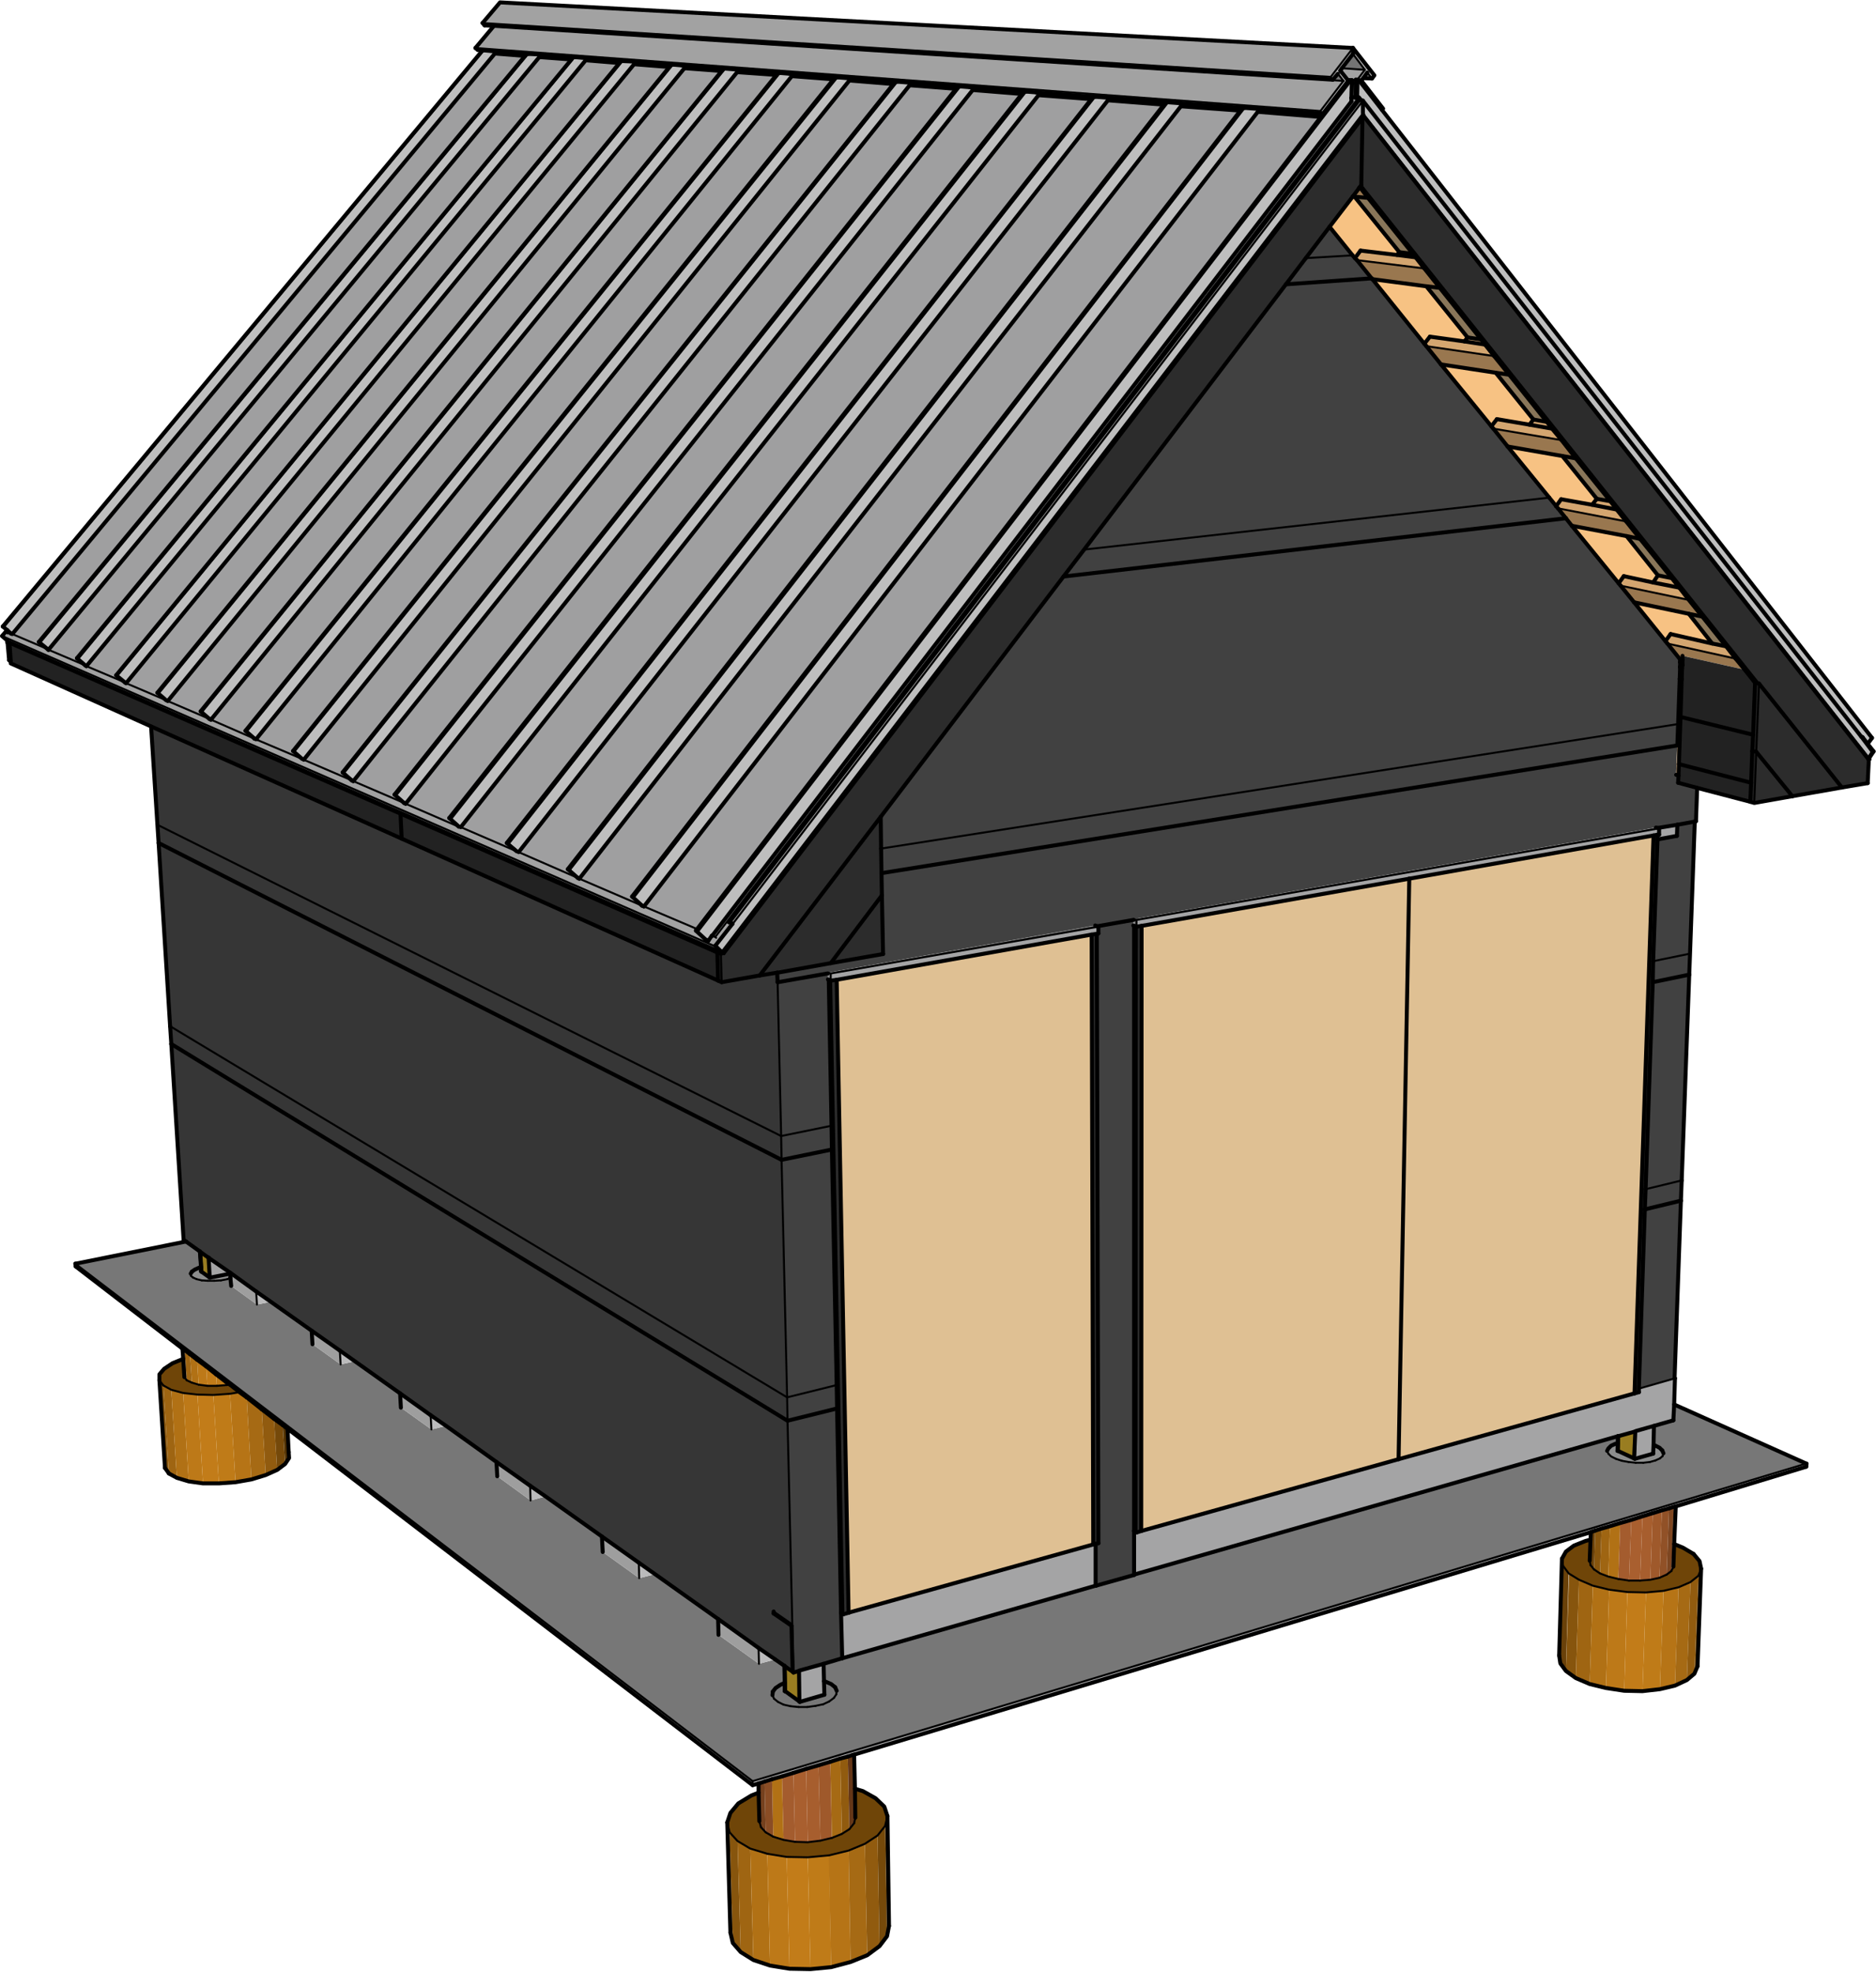 <?xml version="1.0" encoding="utf-8"?>
<!-- Generator: Adobe Illustrator 20.1.0, SVG Export Plug-In . SVG Version: 6.00 Build 0)  -->
<svg version="1.1" id="Layer_30" xmlns="http://www.w3.org/2000/svg" xmlns:xlink="http://www.w3.org/1999/xlink" x="0px" y="0px"
	 viewBox="0 0 473.1 497.3" style="enable-background:new 0 0 473.1 497.3;" xml:space="preserve">
<style type="text/css">
	.st0{fill:#171717;}
	.st1{fill:#F7C283;}
	.st2{fill:#222222;}
	.st3{fill:#99774F;}
	.st4{fill:#2C2C2C;}
	.st5{fill:#543404;}
	.st6{fill:#6A4109;}
	.st7{fill:#87550D;}
	.st8{fill:#9F6512;}
	.st9{fill:#B17115;}
	.st10{fill:#BD7918;}
	.st11{fill:#C27C19;}
	.st12{fill:#BF7B18;}
	.st13{fill:#B67416;}
	.st14{fill:#A66A14;}
	.st15{fill:#915B0F;}
	.st16{fill:#75490A;}
	.st17{fill:#6F4508;}
	.st18{fill:#653718;}
	.st19{fill:#A95F2F;}
	.st20{fill:#915127;}
	.st21{fill:#A45C2E;}
	.st22{fill:#A75E2E;}
	.st23{fill:#9F592B;}
	.st24{fill:#7D4621;}
	.st25{fill:#8A4D25;}
	.st26{fill:#75411E;}
	.st27{fill:#5B3115;}
	.st28{fill:#49260E;}
	.st29{fill:#686868;}
	.st30{fill:#414141;}
	.st31{fill:#A4A4A5;}
	.st32{fill:#DFC093;}
	.st33{fill:#BBBBBC;}
	.st34{fill:#777777;}
	.st35{fill:#8A8A8B;}
	.st36{fill:#997D21;}
	.st37{fill:#8C8D8D;}
	.st38{fill:#9E9E9E;}
	.st39{fill:#363636;}
	.st40{fill:#D1A46E;}
	.st41{fill:#9F7C52;}
	.st42{fill:#D4A670;}
	.st43{fill:#897659;}
	.st44{fill:#BEBEBE;}
	.st45{fill:#A2A2A2;}
	.st46{fill:#747474;}
	.st47{fill:#727272;}
	.st48{fill:#9F9FA0;}
	.st49{fill:#A0A0A0;}
	.st50{fill:#9DA8AF;}
	.st51{fill:#D2D2D2;}
	.st52{fill:#6C6C6C;}
	.st53{fill:#B4B4B4;}
	.st54{fill:#939393;}
	.st55{fill:none;stroke:#000000;stroke-width:0.5;stroke-linecap:round;stroke-linejoin:round;stroke-miterlimit:10;}
	.st56{fill:none;stroke:#000000;stroke-linecap:round;stroke-linejoin:round;stroke-miterlimit:10;}
</style>
<g>
	<g>
		<g>
			<polygon class="st0" points="343,47.3 342.9,47.2 343.3,46.7 443.6,172.4 442.6,172.2 440,168.9 437.7,166.1 435.3,163 
				429.3,155.5 425.9,151.3 423.5,148.2 421.6,145.8 413.6,135.9 410.1,131.5 407.7,128.5 406.1,126.4 397.4,115.6 393.8,111 
				391.4,108.1 390.1,106.4 380.6,94.5 376.8,89.8 374.5,86.9 373.5,85.6 363.1,72.6 359.2,67.7 357,64.9 356.3,64 345,49.9 			"/>
			<polygon class="st1" points="342.7,47.5 343,47.5 343,47.3 342.9,47.2 			"/>
			<polygon class="st2" points="442.6,172.2 443.6,172.4 442.9,189.6 441.9,189.4 442.1,185.3 			"/>
			<polygon class="st3" points="343,47.5 343,47.3 345,49.9 341.6,49.6 341.2,49.5 342.7,47.5 			"/>
			<polygon class="st2" points="441.9,189.4 442.9,189.6 442.4,202.5 441.4,202.2 441.6,197.4 			"/>
			<polygon class="st4" points="442.4,202.5 442.9,189.6 452,200.8 			"/>
			<polygon class="st5" points="393.2,417.5 393.5,419.5 394.2,394.9 393.9,393.1 			"/>
			<polygon class="st6" points="394.9,421.4 393.5,419.5 394.2,394.9 395.6,396.8 			"/>
			<polygon class="st7" points="397.4,423.2 394.9,421.4 395.7,396.8 398.2,398.4 			"/>
			<polygon class="st8" points="400.9,424.7 397.4,423.2 398.2,398.4 401.7,399.9 			"/>
			<polygon class="st9" points="405,425.7 400.9,424.7 401.7,399.9 405.8,400.9 			"/>
			<polygon class="st10" points="409.6,426.4 405,425.7 405.8,400.9 410.4,401.5 			"/>
			<polygon class="st11" points="414.2,426.5 409.6,426.4 410.4,401.5 415.1,401.6 			"/>
			<polygon class="st12" points="418.6,426 414.2,426.5 415.1,401.6 419.5,401.2 			"/>
			<polygon class="st13" points="422.4,425.1 418.6,426 419.5,401.2 423.3,400.3 			"/>
			<polygon class="st14" points="425.4,423.7 422.4,425.1 423.3,400.3 426.3,399 			"/>
			<polygon class="st15" points="427.3,422.1 425.4,423.7 426.3,399 428.3,397.4 			"/>
			<polygon class="st16" points="428.1,420.2 427.3,422.1 428.3,397.4 429,395.6 			"/>
			<polygon class="st17" points="424.4,390.3 427.1,391.9 428.6,393.7 429,395.6 428.3,397.4 426.3,399 423.3,400.3 419.5,401.2 
				415.1,401.6 410.4,401.5 405.8,400.9 401.7,399.9 398.2,398.4 395.6,396.8 394.2,394.9 393.9,393.1 394.9,391.3 396.9,389.8 
				399.9,388.6 401.1,388.3 400.9,393.6 401.1,394.7 402,395.8 403.5,396.8 405.6,397.6 408.1,398.2 410.8,398.6 413.6,398.6 
				416.2,398.4 418.5,397.9 420.3,397.1 421.5,396.2 422,395.1 422.2,389.4 			"/>
			<polygon class="st8" points="405.6,397.6 403.5,396.8 403.9,385.5 406,384.9 			"/>
			<polygon class="st9" points="408.1,398.2 405.6,397.6 406,384.9 408.6,384.1 			"/>
			<polygon class="st5" points="401.2,386.4 401.1,388.3 400.9,393.6 401.1,394.7 401.4,386.3 			"/>
			<polygon class="st18" points="422,395.1 421.5,396.2 422.1,380 422.6,379.9 422.2,389.4 			"/>
			<polygon class="st19" points="413.6,398.6 410.8,398.6 411.4,383.3 414.2,382.4 			"/>
			<polygon class="st7" points="403.5,396.8 402,395.8 402.3,386 403.9,385.5 			"/>
			<polygon class="st6" points="402,395.8 401.1,394.7 401.4,386.3 402.3,386 			"/>
			<polygon class="st20" points="420.3,397.1 418.5,397.9 419.1,380.9 420.9,380.4 			"/>
			<polygon class="st21" points="410.8,398.6 408.1,398.2 408.6,384.1 411.4,383.3 			"/>
			<polygon class="st22" points="416.2,398.4 413.6,398.6 414.2,382.4 416.8,381.6 			"/>
			<polygon class="st23" points="418.5,397.9 416.2,398.4 416.8,381.6 419.1,380.9 			"/>
			<polygon class="st24" points="421.5,396.2 420.3,397.1 420.9,380.4 422.1,380 			"/>
			<polygon class="st6" points="184.8,490 184.2,487.4 183.4,459.6 184,462.1 			"/>
			<polygon class="st7" points="186.8,492.3 184.8,490 184,462.1 186,464.3 			"/>
			<polygon class="st8" points="190,494.3 186.8,492.3 186,464.3 189.2,466.2 			"/>
			<polygon class="st9" points="194.2,495.7 190,494.3 189.2,466.2 193.5,467.5 			"/>
			<polygon class="st10" points="199.1,496.5 194.2,495.7 193.5,467.5 198.4,468.3 			"/>
			<polygon class="st11" points="204.4,496.6 199.1,496.5 198.4,468.3 203.7,468.4 			"/>
			<polygon class="st12" points="209.6,496.1 204.4,496.6 203.7,468.4 209.1,467.9 			"/>
			<polygon class="st13" points="214.5,494.8 209.6,496.1 209,467.9 214,466.7 			"/>
			<polygon class="st14" points="218.7,493.1 214.5,494.8 214,466.7 218.1,465 			"/>
			<polygon class="st15" points="221.8,490.8 218.7,493.1 218.1,465 221.3,462.9 			"/>
			<polygon class="st16" points="223.7,488.3 221.8,490.8 221.3,462.9 223.2,460.5 			"/>
			<polygon class="st5" points="224.2,485.7 223.7,488.3 223.2,460.5 223.8,458 			"/>
			<polygon class="st17" points="198.4,468.3 193.5,467.5 189.2,466.2 186,464.3 184,462.1 183.4,459.6 184.2,457.2 186.2,454.8 
				189.5,452.8 191.3,452.1 191.5,459.3 191.9,460.8 193.1,462.1 195,463.2 197.6,464 200.5,464.5 203.7,464.6 206.9,464.2 
				209.8,463.5 212.3,462.5 214.2,461.3 215.4,459.8 215.7,458.4 215.6,451.1 217.6,451.7 220.8,453.5 223,455.6 223.8,458 
				223.2,460.5 221.3,462.9 218.1,465 214,466.7 209,467.9 203.7,468.4 			"/>
			<polygon class="st19" points="203.7,464.6 200.5,464.5 200.1,447.1 203.3,446.1 			"/>
			<polygon class="st22" points="206.9,464.2 203.7,464.6 203.3,446.1 206.4,445.2 			"/>
			<polygon class="st21" points="200.5,464.5 197.6,464 197.2,448 200.1,447.1 			"/>
			<polygon class="st23" points="209.8,463.5 206.9,464.2 206.4,445.2 209.4,444.3 			"/>
			<polygon class="st9" points="197.6,464 195,463.2 194.7,448.7 197.2,448 			"/>
			<polygon class="st14" points="212.3,462.5 209.8,463.5 209.4,444.3 211.9,443.5 			"/>
			<polygon class="st25" points="195,463.2 193.1,462.1 192.8,449.3 194.7,448.7 			"/>
			<polygon class="st15" points="214.2,461.3 212.3,462.5 211.9,443.5 213.8,443 			"/>
			<polygon class="st26" points="193.1,462.1 191.9,460.8 191.6,449.7 192.8,449.3 			"/>
			<polygon class="st18" points="215.4,459.8 214.2,461.3 213.8,443 215,442.6 			"/>
			<polygon class="st27" points="191.3,449.8 191.3,452.1 191.5,459.3 191.9,460.8 191.6,449.7 			"/>
			<polygon class="st28" points="215,442.6 215.4,459.8 215.7,458.4 215.6,451.1 215.4,442.5 			"/>
			<polygon class="st8" points="44.6,372.7 42.6,371.6 41.2,349.4 43.2,350.5 			"/>
			<polygon class="st9" points="47.6,373.6 44.6,372.7 43.2,350.5 46.2,351.3 			"/>
			<polygon class="st10" points="51.2,374.1 47.6,373.6 46.2,351.3 49.8,351.7 			"/>
			<polygon class="st11" points="55.2,374.1 51.2,374.1 49.8,351.7 53.8,351.8 			"/>
			<polygon class="st12" points="59.4,373.8 55.2,374.1 53.8,351.8 58,351.5 			"/>
			<polygon class="st13" points="63.4,373.1 59.4,373.8 58,351.5 60.4,351.1 62.2,352.4 			"/>
			<polygon class="st14" points="67,372 63.4,373.1 62.2,352.4 66,355.4 			"/>
			<polygon class="st15" points="69.9,370.7 67,372 66,355.4 69.1,357.7 			"/>
			<polygon class="st16" points="71.9,369.2 69.9,370.7 69.1,357.8 71.3,359.4 			"/>
			<polygon class="st5" points="72.9,367.7 71.9,369.2 71.3,359.4 72.5,360.3 			"/>
			<polygon class="st6" points="72.9,367.7 72.8,366.2 72.5,360.3 72.5,360.3 			"/>
			<polygon class="st7" points="42.6,371.6 41.6,370.2 40.2,348.1 41.2,349.4 			"/>
			<polygon class="st17" points="43.2,350.5 41.2,349.4 40.2,348.1 40.2,346.6 41.4,345.2 43.5,343.8 46.2,342.7 46.5,347.3 
				47.1,348.1 48.4,348.7 50.1,349.2 52.3,349.5 54.7,349.5 57.2,349.3 58,349.2 60.4,351.1 58,351.5 53.8,351.8 49.8,351.7 
				46.2,351.3 			"/>
			<polygon class="st13" points="57.2,349.3 58,349.2 57.1,348.6 			"/>
			<polygon class="st12" points="57.2,349.3 54.7,349.5 54.5,346.6 57.1,348.6 			"/>
			<polygon class="st10" points="52.3,349.5 50.1,349.2 49.7,342.9 52,344.6 			"/>
			<polygon class="st26" points="47.1,348.1 46.5,347.3 46.2,342.7 46,340.1 46.6,340.5 			"/>
			<polygon class="st11" points="54.7,349.5 52.3,349.5 52,344.6 54.5,346.6 			"/>
			<polygon class="st9" points="50.1,349.2 48.4,348.7 47.9,341.5 49.7,342.9 			"/>
			<polygon class="st8" points="48.4,348.7 47.1,348.1 46.6,340.5 47.9,341.5 			"/>
			<polygon class="st29" points="422.3,347.6 422.4,347.6 413.3,350.2 413.3,350.1 			"/>
			<polygon class="st30" points="422.3,347.6 413.3,350.1 414.8,305 423.9,302.8 			"/>
			<polygon class="st31" points="413.3,350.2 422.4,347.6 422.2,354.2 422,358.2 417.1,359.6 412.5,360.9 412.4,361 408.1,362.2 
				408,362.2 286,397.1 286,386.1 286.6,386.5 287.8,386.1 352.7,368 412.2,351.4 413.3,351.1 			"/>
			<polygon class="st2" points="286,386.1 286.6,386.5 286.7,233.7 286.6,233.7 286,233.5 			"/>
			<polygon class="st4" points="286.6,386.5 286.7,233.7 287.9,233.5 287.8,386.1 			"/>
			<polygon class="st32" points="287.8,386.1 287.9,233.5 355.4,221.6 352.7,368 			"/>
			<polygon class="st4" points="413.3,351.1 412.2,351.4 417,210.7 418,210.5 418,211.7 416.9,242.4 416.8,247.7 415,299.9 
				414.8,305 413.3,350.1 413.3,350.2 			"/>
			<polygon class="st32" points="417,210.7 412.2,351.4 352.7,368 355.4,221.6 			"/>
			<polygon class="st33" points="455.5,369.1 455.5,369.9 422.6,379.9 422.1,380 420.9,380.4 419.1,380.9 416.8,381.6 414.2,382.4 
				411.4,383.3 408.6,384.1 406,384.9 403.9,385.5 402.3,386 401.4,386.3 401.2,386.4 215.4,442.5 215,442.6 213.8,443 211.9,443.5 
				209.4,444.3 206.4,445.2 203.3,446.1 200.1,447.1 197.2,448 194.7,448.7 192.8,449.3 191.6,449.7 191.3,449.8 189.8,450.2 
				189.8,449.2 			"/>
			<polygon class="st34" points="455.5,369.1 189.8,449.2 19,318.7 46.9,313.1 50.4,315.6 50.7,319.6 50.2,319.7 49.1,320.2 
				48.4,320.7 48.1,321.2 48.2,321.8 48.7,322.2 49.6,322.6 50.9,322.9 52.4,323 54,323 55.7,322.9 57.3,322.6 58.1,322.3 
				58.3,324.3 64.8,329 68.3,328.3 78.6,335.6 78.8,339 85.9,344.1 89.5,343.3 100.9,351.4 101.1,355 108.8,360.5 112.5,359.6 
				125.2,368.7 125.4,372.3 133.8,378.4 137.6,377.4 151.8,387.5 152,391.4 161.2,398 165.2,397 181.1,408.3 181.2,412.3 
				191.4,419.6 195.5,418.5 197.8,420.1 197.9,424.4 196.8,424.9 195.6,425.7 194.9,426.6 194.8,427.5 195.2,428.4 196.2,429.2 
				197.6,429.9 199.4,430.3 201.4,430.5 203.6,430.5 205.7,430.2 207.6,429.8 209.1,429.1 210.3,428.2 210.9,427.3 211,426.4 
				210.6,425.5 209.6,424.7 208.2,424.1 207.8,424 207.7,419.6 212.4,418.2 212.4,418.2 276.3,399.9 276.4,399.9 286,397.2 
				286,397.1 408,362.2 408,364 407.4,364.1 406.3,364.6 405.6,365.3 405.3,365.9 405.6,366.6 406.3,367.3 407.5,367.9 409,368.4 
				410.7,368.7 412.5,368.9 414.4,368.9 416.1,368.7 417.5,368.3 418.6,367.8 419.3,367.2 419.5,366.5 419.2,365.8 418.5,365.1 
				417.3,364.5 417,364.4 417.1,359.6 422,358.2 422.2,354.2 			"/>
			<polygon class="st34" points="195.2,428.4 194.8,427.5 194.9,426.6 195.6,425.7 196.8,424.9 197.9,424.4 197.9,426.5 198,426.5 
				201.6,429.1 201.7,429.2 207.9,427.4 207.8,424 208.2,424.1 209.6,424.7 210.6,425.5 211,426.4 210.9,427.3 210.3,428.2 
				209.1,429.1 207.6,429.8 205.7,430.2 203.6,430.5 201.4,430.5 199.4,430.3 197.6,429.9 196.2,429.2 			"/>
			<polygon class="st31" points="207.9,427.4 201.7,429.2 201.6,421.3 207.7,419.6 207.8,424 			"/>
			<polygon class="st35" points="197.9,424.4 197.9,426.5 198,426.5 197.9,420.2 197.8,420.1 			"/>
			<polygon class="st35" points="201.5,421.4 201.6,429.1 201.7,429.2 201.6,421.3 			"/>
			<polygon class="st36" points="201.6,429.1 198,426.5 197.9,420.2 199.9,421.6 200,421.7 200.1,421.8 201.5,421.4 			"/>
			<polygon class="st37" points="406.3,367.3 405.6,366.6 405.3,365.9 405.6,365.3 406.3,364.6 407.4,364.1 408,364 407.9,365.9 
				408,365.9 412.1,367.8 412.3,367.9 416.9,366.6 417,364.4 417.3,364.5 418.5,365.1 419.2,365.8 419.5,366.5 419.3,367.2 
				418.6,367.8 417.5,368.3 416.1,368.7 414.4,368.9 412.5,368.9 410.7,368.7 409,368.4 407.5,367.9 			"/>
			<polygon class="st31" points="416.9,366.6 412.3,367.9 412.5,360.9 417.1,359.6 417,364.4 			"/>
			<polygon class="st35" points="408,362.2 408,364 407.9,365.9 408,365.9 408.1,362.2 			"/>
			<polygon class="st35" points="412.4,361 412.1,367.8 412.3,367.9 412.5,360.9 			"/>
			<polygon class="st36" points="412.1,367.8 408,365.9 408.1,362.2 412.4,361 			"/>
			<polygon class="st37" points="48.2,321.8 48.1,321.2 48.4,320.7 49.1,320.2 50.2,319.7 50.7,319.6 50.7,320.6 50.8,320.7 
				52.9,322.2 53,322.2 58.1,321.2 58.1,322.3 57.3,322.6 55.7,322.9 54,323 52.4,323 50.9,322.9 49.6,322.6 48.7,322.2 			"/>
			<polygon class="st31" points="58.1,321.2 53,322.2 52.7,317.2 58.1,321 			"/>
			<polygon class="st35" points="50.7,319.6 50.7,320.6 50.8,320.7 50.5,315.7 50.4,315.6 			"/>
			<polygon class="st35" points="52.9,322.2 53,322.2 52.6,317.2 52.6,317.2 			"/>
			<polygon class="st36" points="52.9,322.2 50.8,320.7 50.5,315.7 52.6,317.2 			"/>
			<polygon class="st33" points="165.2,397 161.2,398 161.1,394.1 			"/>
			<polygon class="st38" points="161.2,398 152,391.4 151.8,387.5 161.1,394.1 			"/>
			<polygon class="st33" points="195.5,418.5 191.4,419.6 191.3,415.6 			"/>
			<polygon class="st38" points="191.4,419.6 181.2,412.3 181.1,408.3 191.3,415.6 			"/>
			<polygon class="st33" points="137.6,377.4 133.8,378.4 133.7,374.7 			"/>
			<polygon class="st38" points="133.8,378.4 125.4,372.3 125.2,368.7 133.7,374.7 			"/>
			<polygon class="st33" points="112.5,359.6 108.8,360.5 108.6,356.9 			"/>
			<polygon class="st38" points="108.8,360.5 101.1,355 100.9,351.4 108.6,356.9 			"/>
			<polygon class="st33" points="89.5,343.3 85.9,344.1 85.7,340.6 			"/>
			<polygon class="st38" points="85.9,344.1 78.8,339 78.6,335.6 85.7,340.6 			"/>
			<polygon class="st33" points="68.3,328.3 64.8,329 64.6,325.7 			"/>
			<polygon class="st38" points="64.8,329 58.3,324.3 58.1,322.3 58.1,321.2 58.1,321 64.6,325.7 			"/>
			<polygon class="st35" points="200,421.7 199.9,421.6 199.6,410 195.1,406.9 195.1,406.4 199.7,409.6 			"/>
			<polygon class="st39" points="200,421.7 199.7,409.6 195.1,406.4 195.1,406.9 199.6,410 199.9,421.6 197.9,420.2 197.8,420.1 
				195.5,418.5 191.3,415.6 181.1,408.3 165.2,397 161.1,394.1 151.8,387.5 137.6,377.4 133.7,374.7 125.2,368.7 112.5,359.6 
				108.6,356.9 100.9,351.4 89.5,343.3 85.7,340.6 78.6,335.6 68.3,328.3 64.6,325.7 58.1,321 52.6,317.2 52.6,317.2 50.5,315.7 
				50.4,315.6 46.9,313.1 46.3,312.7 43.2,263.3 198.6,358.3 200.1,421.8 			"/>
			<polygon class="st39" points="198.6,358.3 43.2,263.3 42.9,258.8 198.5,352.4 			"/>
			<polygon class="st31" points="276.3,399.9 212.4,418.2 212.1,406.7 212.7,407.1 214.1,406.7 275.7,389.5 276.3,389.4 			"/>
			<polygon class="st39" points="276.3,389.4 276.3,399.9 276.4,399.9 276.3,389.3 			"/>
			<polygon class="st2" points="212.7,407.1 212.1,406.7 211.1,355.2 211,349.3 209.8,289.9 209.7,283.9 209,247.1 209.5,247.4 
				209.6,247.3 			"/>
			<polygon class="st4" points="212.7,407.1 209.6,247.3 211,247.1 214.1,406.7 			"/>
			<polygon class="st32" points="214.1,406.7 211,247.1 275.3,235.7 275.7,389.5 			"/>
			<polygon class="st4" points="275.7,389.5 275.3,235.7 276.6,235.5 277,389.2 276.3,389.3 276.3,389.4 			"/>
			<polygon class="st30" points="277,389.2 276.6,235.5 277,235.4 277,233.7 276.7,233.6 285.8,232 285.8,233.4 286,233.5 
				286,386.1 286,397.1 286,397.2 276.4,399.9 276.3,389.3 			"/>
			<polygon class="st35" points="285.9,232 285.8,232 285.8,233.4 286,233.5 286.6,233.7 286.6,232 285.9,231.8 			"/>
			<polygon class="st30" points="285.9,231.8 285.9,232 285.8,232 276.7,233.6 276.2,233.4 208.8,245.3 208.8,245.5 208.7,245.5 
				196.2,247.7 196.1,245.3 209.5,242.9 222.7,240.6 222.4,225.8 222.3,220.2 423,188 422.7,195.4 423.3,195.6 423.2,197.4 
				428,198.6 427.7,207.1 427.4,207.2 423,208 418.1,208.8 417.6,208.7 			"/>
			<polygon class="st35" points="208.8,245.5 208.7,245.5 208.8,247 209,247.1 209.5,247.4 209.5,245.5 208.8,245.3 			"/>
			<polygon class="st30" points="208.7,245.5 208.8,247 209,247.1 209.7,283.9 197,286.5 196.1,247.7 196.2,247.7 			"/>
			<polygon class="st29" points="208.8,245.3 276.2,233.4 276.7,233.6 277,233.7 209.5,245.5 			"/>
			<polygon class="st29" points="285.9,231.8 417.6,208.7 418.1,208.8 418.4,208.9 286.6,232 			"/>
			<polygon class="st40" points="423.3,195.6 422.7,195.4 423,188 423.2,182.6 423.6,171.2 424.1,171.3 423.8,180.8 423.4,192.7 			
				"/>
			<polygon class="st40" points="423.6,171.2 424.1,171.3 424.2,168.5 423.7,168.4 			"/>
			<polygon class="st30" points="423.7,168.4 423.6,171.2 423.2,182.6 222.2,214 222.1,206 268.2,145.4 394.9,130.7 396.4,132.6 
				408.2,147.1 408.7,147.7 412.1,151.9 420,161.7 420.5,162.3 423.7,166.3 423.7,166.3 423.7,167 423.7,168.1 			"/>
			<polygon class="st3" points="412.1,151.9 408.7,147.7 425.9,151.3 429.3,155.5 425.9,154.8 			"/>
			<polygon class="st3" points="423.7,166.3 420.5,162.3 437.7,166.1 440,168.9 424.3,165.4 424.3,166.4 423.7,166.3 			"/>
			<polygon class="st2" points="424.3,165.4 440,168.9 442.6,172.2 442.1,185.3 423.8,180.8 424.1,171.3 424.2,168.5 424.2,168 
				424.3,167.7 424.3,166.4 			"/>
			<polygon class="st30" points="222.2,214 423.2,182.6 423,188 222.3,220.2 			"/>
			<polygon class="st41" points="423.7,168.1 423.7,168.4 424.2,168.5 424.2,168 			"/>
			<polygon class="st1" points="423.7,168.1 424.2,168 424.3,167.7 423.7,167 			"/>
			<polygon class="st1" points="423.7,167 424.3,167.7 424.3,166.4 423.7,166.3 			"/>
			<polygon class="st42" points="425.9,151.3 408.7,147.7 408.2,147.1 409.5,145.3 416.9,146.9 423.5,148.2 			"/>
			<polygon class="st1" points="409.5,145.3 408.2,147.1 396.4,132.6 410.2,135.2 418.1,145.1 416.9,146.9 			"/>
			<polygon class="st42" points="437.7,166.1 420.5,162.3 420,161.7 421.3,159.9 431.8,162.3 435.3,163 			"/>
			<polygon class="st1" points="421.3,159.9 420,161.7 412.1,151.9 425.9,154.8 431.8,162.3 			"/>
			<polygon class="st43" points="431.8,162.3 425.9,154.8 429.3,155.5 435.3,163 			"/>
			<polygon class="st43" points="418.1,145.1 410.2,135.2 413.6,135.9 421.6,145.8 			"/>
			<polygon class="st42" points="418.1,145.1 421.6,145.8 423.5,148.2 416.9,146.9 			"/>
			<polygon class="st38" points="189.8,449.2 189.8,450.2 72.5,360.3 72.5,360.3 71.3,359.4 69.1,357.7 66,355.4 62.2,352.4 
				60.4,351.1 58,349.2 57.1,348.6 54.5,346.6 52,344.6 49.7,342.9 47.9,341.5 46.6,340.5 46,340.1 19.1,319.4 19,318.7 			"/>
			<polygon class="st30" points="423.9,302.8 414.8,305 415,299.9 424.1,297.7 			"/>
			<polygon class="st30" points="424.1,297.7 415,299.9 416.8,247.7 426,245.8 			"/>
			<polygon class="st39" points="198.5,352.4 42.9,258.8 40,212.6 197.1,292.5 			"/>
			<polygon class="st30" points="426,245.8 416.8,247.7 416.9,242.4 426.2,240.5 			"/>
			<polygon class="st30" points="426.2,240.5 416.9,242.4 418,211.7 422.9,210.8 423,208 427.4,207.2 			"/>
			<polygon class="st39" points="197.1,292.5 40,212.6 39.7,208 197,286.5 			"/>
			<polygon class="st39" points="197,286.5 39.7,208 38.1,183.2 101.3,211.5 181.1,247.3 182,247.7 191.6,246 196,245.3 
				196.1,247.7 			"/>
			<polygon class="st2" points="181.1,247.3 101.3,211.5 101,205.2 180.9,240.2 			"/>
			<polygon class="st2" points="101,205.2 101.3,211.5 38.1,183.2 2.7,167.3 2.7,166.7 2.4,162.1 			"/>
			<polygon class="st39" points="196,245.3 196.1,247.7 196.2,247.7 196.1,245.3 			"/>
			<polygon class="st31" points="209.5,245.5 277,233.7 277,235.4 276.6,235.5 275.3,235.7 211,247.1 209.6,247.3 209.5,247.4 			
				"/>
			<polygon class="st31" points="286.6,232 418.4,208.9 418.4,210.5 418,210.5 417,210.7 355.4,221.6 287.9,233.5 286.7,233.7 
				286.6,233.7 			"/>
			<polygon class="st31" points="418.4,210.5 418.4,208.9 418.1,208.8 423,208 422.9,210.8 418,211.7 418,210.5 			"/>
			<polygon class="st30" points="394.9,130.7 268.2,145.4 273.4,138.6 390.7,125.5 392.4,127.7 392.9,128.2 			"/>
			<polygon class="st3" points="394.9,130.7 392.9,128.2 410.1,131.5 413.6,135.9 410.2,135.2 396.4,132.6 			"/>
			<polygon class="st30" points="390.7,125.5 273.4,138.6 324.3,71.7 345.9,70.2 346.1,70.4 359.2,86.7 359.7,87.3 363.4,91.9 
				376.1,107.5 376.6,108.1 380.2,112.6 			"/>
			<polygon class="st3" points="363.4,91.9 359.7,87.3 376.8,89.8 380.6,94.5 377.2,94 			"/>
			<polygon class="st3" points="380.2,112.6 376.6,108.1 393.8,111 397.4,115.6 394,115 			"/>
			<polygon class="st42" points="376.8,89.8 359.7,87.3 359.2,86.7 360.6,84.9 369.3,86.1 374.5,86.9 			"/>
			<polygon class="st1" points="360.6,84.9 359.2,86.7 346.1,70.4 359.7,72.2 370.1,85.1 369.3,86.1 			"/>
			<polygon class="st42" points="393.8,111 376.6,108.1 376.1,107.5 377.5,105.7 385.7,107.1 391.4,108.1 			"/>
			<polygon class="st1" points="377.5,105.7 376.1,107.5 363.4,91.9 377.2,94 386.7,105.8 385.7,107.1 			"/>
			<polygon class="st42" points="385.7,107.1 386.7,105.8 390.1,106.4 391.4,108.1 			"/>
			<polygon class="st43" points="390.1,106.4 386.7,105.8 377.2,94 380.6,94.5 			"/>
			<polygon class="st42" points="410.1,131.5 392.9,128.2 392.5,127.7 393.7,125.9 401.5,127.3 407.7,128.5 			"/>
			<polygon class="st1" points="393.7,125.9 392.5,127.7 390.7,125.5 380.2,112.6 394,115 402.7,125.8 401.5,127.3 			"/>
			<polygon class="st43" points="402.7,125.8 394,115 397.4,115.6 406.1,126.4 			"/>
			<polygon class="st42" points="402.7,125.8 406.1,126.4 407.7,128.5 401.5,127.3 			"/>
			<polygon class="st42" points="369.3,86.1 370.1,85.1 373.5,85.6 374.5,86.9 			"/>
			<polygon class="st43" points="373.5,85.6 370.1,85.1 359.7,72.2 363.1,72.6 			"/>
			<polygon class="st30" points="345.9,70.2 324.3,71.7 329.3,65.1 341.1,64.4 341.7,65.1 342.2,65.6 			"/>
			<polygon class="st3" points="345.9,70.2 342.2,65.6 359.2,67.7 363.1,72.6 359.7,72.2 346.1,70.4 			"/>
			<polygon class="st30" points="341.1,64.4 329.3,65.1 335.3,57.2 			"/>
			<polygon class="st42" points="359.2,67.7 342.2,65.6 341.7,65.1 343.1,63.2 352.3,64.3 357,64.9 			"/>
			<polygon class="st1" points="343.1,63.2 341.7,65.1 341.1,64.4 335.3,57.2 341.2,49.5 341.6,49.6 352.9,63.6 352.3,64.3 			"/>
			<polygon class="st42" points="352.3,64.3 352.9,63.6 356.3,64 357,64.9 			"/>
			<polygon class="st43" points="356.3,64 352.9,63.6 341.6,49.6 345,49.9 			"/>
			<polygon class="st38" points="1.8,161.9 1.8,161.5 181.7,239.9 181.8,240.5 180.9,240.2 101,205.2 2.4,162.1 1.9,161.9 			"/>
			<polygon class="st44" points="181.8,240.5 181.7,239.9 180.2,238.6 184.6,232.9 184.7,233 180.4,238.5 180.5,238.6 181.8,239.9 
				181.8,239.9 181.9,240.5 181.8,240.5 			"/>
			<polygon class="st45" points="180.4,238.5 184.7,233 184.6,232.9 183.9,232.6 342.6,25.4 343.6,25.5 343.7,25.4 180.5,238.6 			
				"/>
			<polygon class="st46" points="181.7,239.9 1.8,161.5 0.5,160.4 180.2,238.6 			"/>
			<polygon class="st45" points="180.2,238.6 0.5,160.4 1.8,158.9 2,159.1 1.8,159.3 2,159.5 175.7,234.4 175.5,234.7 178,237 
				178.6,237.3 179.5,236 180.6,236.5 183.7,232.5 183.9,232.6 184.6,232.9 			"/>
			<polygon class="st47" points="175.7,234.4 2,159.5 1.8,159.3 2.8,159.8 3.1,159.9 12,163.7 12.2,163.9 21.5,167.8 21.8,168 
				31.5,172.1 31.8,172.3 31.8,172.3 41.9,176.6 42.3,176.8 52.8,181.3 53.2,181.5 64.2,186.3 64.6,186.4 65.1,186.6 65.1,186.7 
				76.2,191.4 76.6,191.6 88.7,196.8 89.1,197 101.9,202.5 102.3,202.7 115.7,208.5 116.2,208.6 130.3,214.7 130.8,214.9 
				145.7,221.4 146.1,221.6 161.9,228.4 162.4,228.6 175.8,234.3 			"/>
			<polygon class="st47" points="179.5,236 180.6,236.5 180.4,236.3 179.6,236 			"/>
			<polygon class="st33" points="183.7,232.5 180.6,236.5 180.4,236.3 342.6,24.6 342.7,24.7 342.4,25 342.7,25.3 342.7,25.3 
				342.6,25.4 183.9,232.6 			"/>
			<polygon class="st45" points="342.7,25.3 342.6,25.4 343.6,25.5 343.7,25.4 343.3,25.3 342.7,25.3 342.7,25.3 			"/>
			<polygon class="st48" points="180.4,236.3 179.6,236 340.8,25.6 340.8,24.7 341,24.5 341.1,24.5 342.6,24.6 			"/>
			<polygon class="st46" points="102.3,202.7 101.9,202.5 99.5,200.4 99.9,200.6 			"/>
			<polygon class="st45" points="99.9,200.6 99.5,200.4 241.1,22.4 241.7,21.8 242.2,21.8 			"/>
			<polygon class="st46" points="242.2,21.8 241.7,21.8 228.8,20.8 226.3,20.6 225.8,20.6 213.6,19.7 211.2,19.5 210.7,19.4 
				199.1,18.6 196.7,18.4 196.3,18.3 185.3,17.5 182.9,17.3 182.5,17.3 172,16.5 169.7,16.3 169.3,16.3 159.3,15.5 157,15.4 
				156.6,15.3 147.1,14.6 144.9,14.4 144.5,14.4 135.4,13.7 133.2,13.6 132.9,13.5 124.2,12.9 122,12.7 121.7,12.7 120.5,12.6 
				119.9,12.1 333,28 333.6,28.7 316.5,27.4 313.9,27.2 313.3,27.2 297.2,26 294.6,25.8 294,25.7 278.8,24.6 276.2,24.4 275.7,24.4 
				261.3,23.3 258.8,23.1 258.2,23 244.6,22 			"/>
			<polygon class="st45" points="196.3,18.3 196.7,18.4 62.3,184.4 61.9,184.3 195.8,18.9 			"/>
			<polygon class="st45" points="258.2,23 258.8,23.1 113.8,206.5 113.3,206.3 257.7,23.7 			"/>
			<polygon class="st45" points="294,25.7 294.6,25.8 143.7,219.4 143.2,219.2 293.5,26.4 			"/>
			<polygon class="st45" points="225.8,20.6 226.3,20.6 86.8,194.9 86.4,194.8 225.3,21.2 			"/>
			<polygon class="st45" points="169.3,16.3 169.7,16.3 40,174.9 39.7,174.7 168.8,16.9 			"/>
			<polygon class="st45" points="156.6,15.3 157,15.4 29.6,170.4 29.3,170.3 156.2,15.9 			"/>
			<polygon class="st45" points="210.7,19.4 211.2,19.5 74.2,189.6 73.9,189.4 210.2,20 			"/>
			<polygon class="st45" points="313.3,27.2 313.9,27.2 159.9,226.3 159.4,226.1 312.8,27.9 			"/>
			<polygon class="st45" points="275.7,24.4 276.2,24.4 128.3,212.8 127.8,212.6 275.2,25 			"/>
			<polygon class="st45" points="182.5,17.3 182.9,17.3 50.9,179.6 50.6,179.4 182,17.9 			"/>
			<polygon class="st45" points="144.5,14.4 144.9,14.4 19.7,166.2 19.4,166 144.1,15 			"/>
			<polygon class="st45" points="132.9,13.5 133.2,13.6 10.1,162.1 9.8,161.9 132.4,14.1 			"/>
			<polygon class="st45" points="121.7,12.7 122,12.7 1,158.1 0.7,158 			"/>
			<polygon class="st44" points="99.9,200.6 242.2,21.8 244.6,22 245.3,22.7 102.3,202.7 			"/>
			<polygon class="st46" points="245.3,22.7 244.6,22 258.2,23 257.7,23.7 			"/>
			<polygon class="st48" points="245.3,22.7 257.7,23.7 113.3,206.3 115.7,208.5 102.3,202.7 			"/>
			<polygon class="st48" points="99.5,200.4 101.9,202.5 89.1,197 229.4,21.5 241.1,22.4 			"/>
			<polygon class="st46" points="241.1,22.4 229.4,21.5 228.8,20.8 241.7,21.8 			"/>
			<polygon class="st44" points="228.8,20.8 229.4,21.5 89.1,197 86.8,194.9 226.3,20.6 			"/>
			<polygon class="st46" points="61.9,184.3 62.3,184.4 64.6,186.4 64.2,186.3 			"/>
			<polygon class="st44" points="62.3,184.4 196.7,18.4 199.1,18.6 199.7,19.2 64.6,186.4 			"/>
			<polygon class="st46" points="199.7,19.2 199.1,18.6 210.7,19.4 210.2,20 			"/>
			<polygon class="st48" points="199.7,19.2 210.2,20 73.9,189.4 76.2,191.4 65.1,186.7 65.1,186.6 64.6,186.4 			"/>
			<polygon class="st48" points="61.9,184.3 64.2,186.3 53.2,181.5 185.9,18.2 195.8,18.9 			"/>
			<polygon class="st46" points="195.8,18.9 185.9,18.2 185.3,17.5 196.3,18.3 			"/>
			<polygon class="st44" points="185.3,17.5 185.9,18.2 53.2,181.5 50.9,179.6 182.9,17.3 			"/>
			<polygon class="st46" points="113.3,206.3 113.8,206.5 116.2,208.6 115.7,208.5 			"/>
			<polygon class="st44" points="113.8,206.5 258.8,23.1 261.3,23.3 261.9,24 116.2,208.6 			"/>
			<polygon class="st46" points="261.9,24 261.3,23.3 275.7,24.4 275.2,25 			"/>
			<polygon class="st48" points="261.9,24 275.2,25 127.8,212.6 130.3,214.7 116.2,208.6 			"/>
			<polygon class="st46" points="143.2,219.2 143.7,219.4 146.1,221.6 145.7,221.4 			"/>
			<polygon class="st44" points="143.7,219.4 294.6,25.8 297.2,26 297.8,26.8 146.1,221.6 			"/>
			<polygon class="st46" points="297.8,26.8 297.2,26 313.3,27.2 312.8,27.9 			"/>
			<polygon class="st48" points="297.8,26.8 312.8,27.9 159.4,226.1 161.9,228.4 146.1,221.6 			"/>
			<polygon class="st48" points="143.2,219.2 145.7,221.4 130.8,214.9 279.4,25.3 293.5,26.4 			"/>
			<polygon class="st46" points="293.5,26.4 279.4,25.3 278.8,24.6 294,25.7 			"/>
			<polygon class="st44" points="278.8,24.6 279.4,25.3 130.8,214.9 128.3,212.8 276.2,24.4 			"/>
			<polygon class="st46" points="86.4,194.8 86.8,194.9 89.1,197 88.7,196.8 			"/>
			<polygon class="st48" points="86.4,194.8 88.7,196.8 76.6,191.6 214.2,20.3 225.3,21.2 			"/>
			<polygon class="st46" points="225.3,21.2 214.2,20.3 213.6,19.7 225.8,20.6 			"/>
			<polygon class="st44" points="213.6,19.7 214.2,20.3 76.6,191.6 74.2,189.6 211.2,19.5 			"/>
			<polygon class="st46" points="39.7,174.7 40,174.9 42.3,176.8 41.9,176.6 			"/>
			<polygon class="st44" points="40,174.9 169.7,16.3 172,16.5 172.6,17.2 42.3,176.8 			"/>
			<polygon class="st46" points="172.6,17.2 172,16.5 182.5,17.3 182,17.9 			"/>
			<polygon class="st48" points="172.6,17.2 182,17.9 50.6,179.4 52.8,181.3 42.3,176.8 			"/>
			<polygon class="st48" points="39.7,174.7 41.9,176.6 31.8,172.3 159.9,16.2 168.8,16.9 			"/>
			<polygon class="st46" points="168.8,16.9 159.9,16.2 159.3,15.5 169.3,16.3 			"/>
			<polygon class="st44" points="159.3,15.5 159.9,16.2 31.8,172.3 31.8,172.3 29.6,170.4 157,15.4 			"/>
			<polygon class="st46" points="29.3,170.3 29.6,170.4 31.8,172.3 31.5,172.1 			"/>
			<polygon class="st48" points="29.3,170.3 31.5,172.1 21.8,168 147.7,15.2 156.2,15.9 			"/>
			<polygon class="st46" points="156.2,15.9 147.7,15.2 147.1,14.6 156.6,15.3 			"/>
			<polygon class="st44" points="147.1,14.6 147.7,15.2 21.8,168 19.7,166.1 144.9,14.4 			"/>
			<polygon class="st46" points="73.9,189.4 74.2,189.6 76.6,191.6 76.2,191.4 			"/>
			<polygon class="st46" points="159.4,226.1 159.9,226.3 162.4,228.6 161.9,228.4 			"/>
			<polygon class="st44" points="159.9,226.3 313.9,27.2 316.5,27.4 317.2,28.2 162.4,228.6 			"/>
			<polygon class="st46" points="317.2,28.2 316.5,27.4 333.6,28.7 333.1,29.5 			"/>
			<polygon class="st48" points="317.2,28.2 333.1,29.5 175.8,234.3 162.4,228.6 			"/>
			<polygon class="st46" points="127.8,212.6 128.3,212.8 130.8,214.9 130.3,214.7 			"/>
			<polygon class="st46" points="50.6,179.4 50.9,179.6 53.2,181.5 52.8,181.3 			"/>
			<polygon class="st46" points="19.4,166 19.7,166.2 21.8,168 21.5,167.8 			"/>
			<polygon class="st48" points="19.4,166 21.5,167.8 12.2,163.9 136,14.4 144.1,15 			"/>
			<polygon class="st46" points="144.1,15 136,14.4 135.4,13.7 144.5,14.4 			"/>
			<polygon class="st44" points="135.4,13.7 136,14.4 12.2,163.9 10.1,162.1 133.2,13.6 			"/>
			<polygon class="st46" points="9.8,161.9 10.1,162.1 12.3,163.9 12,163.7 			"/>
			<polygon class="st48" points="9.8,161.9 12,163.7 3.1,159.9 124.8,13.5 132.4,14.1 			"/>
			<polygon class="st46" points="132.4,14.1 124.8,13.5 124.2,12.9 132.9,13.5 			"/>
			<polygon class="st44" points="124.2,12.9 124.8,13.5 3.1,159.9 1,158.1 122,12.7 			"/>
			<polygon class="st46" points="0.7,158 1,158.1 3.1,159.9 2.8,159.8 2,159.1 1.8,158.9 			"/>
			<polygon class="st46" points="178.6,237.3 178,237 175.5,234.7 176,235 			"/>
			<polygon class="st45" points="176,235 175.5,234.7 175.7,234.4 175.8,234.3 333.1,29.5 333.6,28.7 340,20.4 340.2,20.2 
				340.2,20.2 340.9,20.2 			"/>
			<polygon class="st44" points="176,235 340.9,20.2 340.9,20.2 340.9,21 340.8,24.7 340.8,25.6 179.6,236 179.5,236 178.6,237.3 
							"/>
			<polygon class="st45" points="340.9,20.2 340.2,20.2 340.2,20.2 339.9,20.2 338,17.8 338.4,17.2 344.2,17.6 342.3,20.1 
				341.9,20.1 341.9,20.3 340.9,20.2 			"/>
			<polygon class="st46" points="341,24.5 340.8,24.7 340.9,21 341.9,21 341.9,24.6 341.1,24.5 341.1,24.5 			"/>
			<polygon class="st48" points="1.8,159.3 2.8,159.8 2,159.1 			"/>
			<polygon class="st45" points="119.9,12.1 124.5,6.6 338.8,20.4 333,28 			"/>
			<polygon class="st46" points="338.8,20.4 124.5,6.6 124.4,6.5 336.1,20.1 337.4,18.6 			"/>
			<polygon class="st46" points="122.2,6.4 121.7,5.8 335.6,19.4 336.1,20.1 124.4,6.5 			"/>
			<polygon class="st45" points="335.6,19.4 121.7,5.8 126.1,0.6 341.2,12.1 			"/>
			<polygon class="st44" points="335.6,19.4 341.2,12.1 341.2,13.6 341.2,13.6 338.4,17.2 338,17.8 339.9,20.2 340,20.4 333.6,28.7 
				333,28 338.8,20.4 337.4,18.6 336.1,20.1 			"/>
			<polygon class="st46" points="340.9,21 341.9,21 341.9,20.3 340.9,20.2 			"/>
			<polygon class="st46" points="346,19.8 343.8,19.7 344.8,18.3 			"/>
			<polygon class="st46" points="340,20.4 340.2,20.2 339.9,20.2 			"/>
			<polygon class="st46" points="344.2,17.6 338.4,17.2 341.2,13.6 			"/>
			<polygon class="st44" points="341.2,13.6 341.2,13.6 341.2,12.1 346.6,19 346,19.8 344.8,18.3 343.8,19.7 343.3,20.3 348.8,27.4 
				348.5,27.7 342.6,20.1 342.3,20.1 344.2,17.6 			"/>
			<polygon class="st44" points="472.1,186.1 471,187.6 469.7,185.9 469.4,185.8 343.7,25.4 343.3,25.3 342.7,24.6 342.5,24.6 
				342.6,20.1 348.5,27.7 			"/>
			<polygon class="st49" points="341.9,20.3 341.9,21 341.9,24.6 342.5,24.6 342.6,20.1 342.3,20.1 341.9,20.1 			"/>
			<polygon class="st50" points="341.1,24.5 342.6,24.6 342.7,24.7 342.7,24.6 342.5,24.6 341.9,24.6 341.1,24.5 			"/>
			<polygon class="st33" points="342.7,24.7 342.9,25 342.7,25.3 342.7,25.3 343.3,25.3 342.7,24.6 			"/>
			<polygon class="st33" points="342.4,25 342.7,25.3 342.9,25 342.7,24.7 			"/>
			<polygon class="st2" points="2.3,166.5 2.7,166.7 2.4,162.1 1.9,161.9 			"/>
			<polygon class="st2" points="181.1,247.3 180.9,240.2 181.8,240.5 181.8,240.5 182,247.7 			"/>
			<polygon class="st4" points="182,247.7 181.8,240.5 181.9,240.5 181.8,239.9 181.9,239.9 181.9,239.9 181.9,240 181.9,240 
				182.5,240.4 343.6,29.7 343.3,46.7 342.9,47.2 342.7,47.5 341.2,49.5 335.3,57.2 329.3,65.1 324.3,71.7 273.4,138.6 268.2,145.4 
				222.1,206 191.6,246 			"/>
			<polygon class="st4" points="343.3,46.7 343.6,29.7 343.9,29.3 471.2,191.5 471.3,191.5 471.3,191.5 471,197.5 464.5,198.6 
				443.6,172.4 			"/>
			<polygon class="st44" points="180.5,238.6 343.7,25.4 343.7,28.6 182,240 181.8,239.9 			"/>
			<polygon class="st51" points="182,240 343.7,28.6 343.9,29.2 182.5,240.3 			"/>
			<polygon class="st52" points="182.5,240.3 343.9,29.2 343.9,29.3 343.6,29.7 182.5,240.4 			"/>
			<polygon class="st53" points="343.9,29.3 343.9,29.2 471.3,191.5 471.3,191.5 471.2,191.5 			"/>
			<polygon class="st46" points="181.8,239.9 181.9,239.9 181.9,239.9 181.9,240 181.9,240 182.5,240.4 182.5,240.3 182,240 
				181.8,239.9 			"/>
			<polygon class="st44" points="343.7,28.6 343.7,25.4 469.4,185.8 469.5,185.9 472.2,189.5 472.3,189.6 471.4,191 471.3,191.1 
				471.3,191.1 			"/>
			<polygon class="st54" points="343.9,29.2 343.7,28.6 471.3,191.1 471.3,191.2 471.3,191.5 			"/>
			<polygon class="st4" points="442.9,189.6 443.6,172.4 464.5,198.6 452,200.8 			"/>
			<polygon class="st2" points="423.8,180.8 442.1,185.3 441.9,189.4 441.6,197.4 423.4,192.7 			"/>
			<polygon class="st2" points="423.4,192.7 441.6,197.4 441.4,202.2 428,198.6 423.2,197.4 423.3,195.6 			"/>
			<polygon class="st44" points="471.4,191.5 471.4,191.5 471.4,191 472.4,189.5 469.7,186 469.7,185.9 471,187.6 472.5,189.5 
				471.5,191 			"/>
			<polygon class="st45" points="472.4,189.5 471.4,191 471.4,191 472.3,189.6 472.2,189.5 			"/>
			<polygon class="st46" points="472.4,189.5 472.2,189.5 469.5,185.9 469.7,186 			"/>
			<polygon class="st45" points="471.3,191.1 471.3,191.2 471.3,191.5 471.3,191.5 471.3,191.5 471.4,191.5 471.4,191 471.4,191 			
				"/>
			<polygon class="st4" points="471.3,191.1 471.3,191.2 471.3,191.1 			"/>
			<polygon class="st45" points="469.5,185.9 469.7,186 469.7,185.9 469.4,185.8 			"/>
			<polygon class="st4" points="222.4,225.8 222.7,240.6 209.5,242.9 			"/>
			<polygon class="st30" points="209.7,283.9 209.8,290 197.1,292.5 197,286.5 			"/>
			<polygon class="st30" points="211.1,355.2 212.1,406.7 212.4,418.2 212.4,418.2 207.7,419.6 201.6,421.3 201.5,421.4 
				200.1,421.8 198.6,358.3 			"/>
			<polygon class="st30" points="211,349.3 211.1,355.2 198.6,358.3 198.5,352.4 			"/>
			<polygon class="st4" points="222.1,206 222.2,214 222.3,220.2 222.4,225.8 209.5,242.9 196.1,245.3 196,245.3 191.6,246 			"/>
			<polygon class="st30" points="209.8,289.9 211,349.3 198.5,352.4 197.1,292.5 			"/>
			<line class="st55" x1="195.2" y1="428.4" x2="194.8" y2="427.5"/>
			<line class="st55" x1="195.2" y1="428.4" x2="196.2" y2="429.2"/>
			<line class="st55" x1="210.9" y1="427.3" x2="211" y2="426.4"/>
			<line class="st55" x1="210.3" y1="428.2" x2="210.9" y2="427.3"/>
			<line class="st55" x1="209.1" y1="429.1" x2="210.3" y2="428.2"/>
			<line class="st55" x1="207.6" y1="429.8" x2="209.1" y2="429.1"/>
			<line class="st55" x1="205.7" y1="430.2" x2="207.6" y2="429.8"/>
			<line class="st55" x1="203.6" y1="430.5" x2="205.7" y2="430.2"/>
			<line class="st55" x1="201.4" y1="430.5" x2="203.6" y2="430.5"/>
			<line class="st55" x1="199.4" y1="430.3" x2="201.4" y2="430.5"/>
			<line class="st55" x1="197.6" y1="429.9" x2="199.4" y2="430.3"/>
			<line class="st55" x1="196.2" y1="429.2" x2="197.6" y2="429.9"/>
			<polyline class="st55" points="405.6,366.6 406.3,367.3 407.5,367.9 			"/>
			<line class="st55" x1="419.3" y1="367.2" x2="419.5" y2="366.5"/>
			<line class="st55" x1="418.6" y1="367.8" x2="419.3" y2="367.2"/>
			<line class="st55" x1="417.5" y1="368.3" x2="418.6" y2="367.8"/>
			<line class="st55" x1="416.1" y1="368.7" x2="417.5" y2="368.3"/>
			<line class="st55" x1="414.4" y1="368.9" x2="416.1" y2="368.7"/>
			<line class="st55" x1="412.5" y1="368.9" x2="414.4" y2="368.9"/>
			<line class="st55" x1="410.7" y1="368.7" x2="412.5" y2="368.9"/>
			<line class="st55" x1="409" y1="368.4" x2="410.7" y2="368.7"/>
			<line class="st55" x1="407.5" y1="367.9" x2="409" y2="368.4"/>
			<line class="st55" x1="405.6" y1="366.6" x2="405.3" y2="365.9"/>
			<line class="st55" x1="48.2" y1="321.8" x2="48.1" y2="321.2"/>
			<line class="st55" x1="48.2" y1="321.8" x2="48.7" y2="322.2"/>
			<line class="st55" x1="57.3" y1="322.6" x2="58.1" y2="322.3"/>
			<line class="st55" x1="55.7" y1="322.9" x2="57.3" y2="322.6"/>
			<line class="st55" x1="54" y1="323" x2="55.7" y2="322.9"/>
			<line class="st55" x1="52.4" y1="323" x2="54" y2="323"/>
			<line class="st55" x1="50.9" y1="322.9" x2="52.4" y2="323"/>
			<line class="st55" x1="49.6" y1="322.6" x2="50.9" y2="322.9"/>
			<line class="st55" x1="48.7" y1="322.2" x2="49.6" y2="322.6"/>
			<polyline class="st55" points="403.5,396.8 405.6,397.6 408.1,398.2 			"/>
			<line class="st55" x1="401.1" y1="394.7" x2="400.9" y2="393.6"/>
			<line class="st55" x1="421.5" y1="396.2" x2="422" y2="395.1"/>
			<line class="st55" x1="410.8" y1="398.6" x2="413.6" y2="398.6"/>
			<line class="st55" x1="402" y1="395.8" x2="403.5" y2="396.8"/>
			<line class="st55" x1="402" y1="395.8" x2="401.1" y2="394.7"/>
			<line class="st55" x1="418.5" y1="397.9" x2="420.3" y2="397.1"/>
			<line class="st55" x1="408.1" y1="398.2" x2="410.8" y2="398.6"/>
			<polyline class="st55" points="413.6,398.6 416.2,398.4 418.5,397.9 			"/>
			<line class="st55" x1="420.3" y1="397.1" x2="421.5" y2="396.2"/>
			<polyline class="st55" points="200.5,464.5 203.7,464.6 206.9,464.2 			"/>
			<line class="st55" x1="197.6" y1="464" x2="200.5" y2="464.5"/>
			<line class="st55" x1="206.9" y1="464.2" x2="209.8" y2="463.5"/>
			<line class="st55" x1="195" y1="463.2" x2="197.6" y2="464"/>
			<line class="st55" x1="209.8" y1="463.5" x2="212.3" y2="462.5"/>
			<line class="st55" x1="193.1" y1="462.1" x2="195" y2="463.2"/>
			<line class="st55" x1="212.3" y1="462.5" x2="214.2" y2="461.3"/>
			<line class="st55" x1="193.1" y1="462.1" x2="191.9" y2="460.8"/>
			<line class="st55" x1="214.2" y1="461.3" x2="215.4" y2="459.8"/>
			<line class="st55" x1="191.9" y1="460.8" x2="191.5" y2="459.3"/>
			<line class="st55" x1="215.4" y1="459.8" x2="215.7" y2="458.4"/>
			<line class="st55" x1="57.2" y1="349.3" x2="58" y2="349.2"/>
			<line class="st55" x1="54.7" y1="349.5" x2="57.2" y2="349.3"/>
			<line class="st55" x1="50.1" y1="349.2" x2="52.3" y2="349.5"/>
			<line class="st55" x1="47.1" y1="348.1" x2="46.5" y2="347.3"/>
			<line class="st55" x1="52.3" y1="349.5" x2="54.7" y2="349.5"/>
			<line class="st55" x1="48.4" y1="348.7" x2="50.1" y2="349.2"/>
			<line class="st55" x1="47.1" y1="348.1" x2="48.4" y2="348.7"/>
			<line class="st55" x1="200" y1="421.7" x2="199.7" y2="409.6"/>
			<line class="st55" x1="195.1" y1="406.4" x2="199.7" y2="409.6"/>
			<line class="st55" x1="39.7" y1="208" x2="197" y2="286.5"/>
			<line class="st55" x1="222.2" y1="214" x2="423.2" y2="182.6"/>
			<line class="st55" x1="273.4" y1="138.6" x2="390.7" y2="125.5"/>
			<line class="st55" x1="329.3" y1="65.1" x2="341.1" y2="64.4"/>
			<line class="st55" x1="423.7" y1="168.4" x2="424.2" y2="168.5"/>
			<line class="st55" x1="286.7" y1="233.7" x2="286.6" y2="386.5"/>
			<line class="st55" x1="209.6" y1="247.3" x2="212.7" y2="407.1"/>
			<line class="st55" x1="201.7" y1="429.2" x2="201.6" y2="421.3"/>
			<line class="st55" x1="412.3" y1="367.9" x2="412.5" y2="360.9"/>
			<line class="st55" x1="53" y1="322.2" x2="52.6" y2="317.2"/>
			<line class="st55" x1="359.2" y1="67.7" x2="342.2" y2="65.6"/>
			<line class="st55" x1="376.8" y1="89.8" x2="359.7" y2="87.3"/>
			<line class="st55" x1="393.8" y1="111" x2="376.6" y2="108.1"/>
			<line class="st55" x1="425.9" y1="151.3" x2="408.7" y2="147.7"/>
			<line class="st55" x1="410.1" y1="131.5" x2="392.9" y2="128.2"/>
			<line class="st55" x1="437.7" y1="166.1" x2="420.5" y2="162.3"/>
			<line class="st55" x1="161.2" y1="398" x2="161.1" y2="394.1"/>
			<line class="st55" x1="191.4" y1="419.6" x2="191.3" y2="415.6"/>
			<line class="st55" x1="133.8" y1="378.4" x2="133.7" y2="374.7"/>
			<line class="st55" x1="108.8" y1="360.5" x2="108.6" y2="356.9"/>
			<line class="st55" x1="85.9" y1="344.1" x2="85.7" y2="340.6"/>
			<line class="st55" x1="64.8" y1="329" x2="64.6" y2="325.7"/>
			<polyline class="st55" points="393.9,393.1 394.2,394.9 395.6,396.8 398.2,398.4 401.7,399.9 405.8,400.9 410.4,401.5 
				415.1,401.6 419.5,401.2 423.3,400.3 426.3,399 428.3,397.4 429,395.6 			"/>
			<polyline class="st55" points="193.5,467.5 198.4,468.3 203.7,468.4 209.1,467.9 214,466.7 218.1,465 221.3,462.9 223.2,460.5 
				223.8,458 			"/>
			<polyline class="st55" points="183.4,459.6 184,462.1 186,464.3 189.2,466.2 193.5,467.5 			"/>
			<polyline class="st55" points="41.2,349.4 43.2,350.5 46.2,351.3 49.8,351.7 53.8,351.8 58,351.5 60.4,351.1 			"/>
			<line class="st55" x1="40.2" y1="348.1" x2="41.2" y2="349.4"/>
			<line class="st55" x1="422.4" y1="347.6" x2="413.3" y2="350.2"/>
			<line class="st55" x1="455.5" y1="369.1" x2="189.8" y2="449.2"/>
			<polyline class="st55" points="189.8,450.2 189.8,449.2 19,318.7 			"/>
			<line class="st55" x1="416.9" y1="242.4" x2="426.2" y2="240.5"/>
			<line class="st55" x1="415" y1="299.9" x2="424.1" y2="297.7"/>
			<line class="st55" x1="198.5" y1="352.4" x2="42.9" y2="258.8"/>
			<line class="st55" x1="196.2" y1="247.7" x2="196.1" y2="245.3"/>
			<line class="st55" x1="276.3" y1="389.3" x2="276.4" y2="399.9"/>
			<polyline class="st55" points="277,233.7 209.5,245.5 209.5,247.4 			"/>
			<polyline class="st55" points="418.4,208.9 286.6,232 286.6,233.7 			"/>
			<line class="st55" x1="285.9" y1="231.8" x2="286.6" y2="232"/>
			<line class="st55" x1="208.8" y1="245.3" x2="209.5" y2="245.5"/>
			<line class="st55" x1="181.8" y1="240.5" x2="181.7" y2="239.9"/>
			<line class="st55" x1="180.2" y1="238.6" x2="0.5" y2="160.4"/>
			<line class="st55" x1="181.7" y1="239.9" x2="1.8" y2="161.5"/>
			<line class="st55" x1="180.2" y1="238.6" x2="184.6" y2="232.9"/>
			<line class="st55" x1="181.7" y1="239.9" x2="180.2" y2="238.6"/>
			<line class="st55" x1="180.4" y1="236.3" x2="179.6" y2="236"/>
			<line class="st55" x1="180.6" y1="236.5" x2="180.4" y2="236.3"/>
			<polyline class="st55" points="99.5,200.4 99.9,200.6 242.2,21.8 			"/>
			<line class="st55" x1="102.3" y1="202.7" x2="99.9" y2="200.6"/>
			<polyline class="st55" points="61.9,184.3 62.3,184.4 196.7,18.4 			"/>
			<line class="st55" x1="64.6" y1="186.4" x2="62.3" y2="184.4"/>
			<polyline class="st55" points="113.3,206.3 113.8,206.5 258.8,23.1 			"/>
			<line class="st55" x1="116.2" y1="208.6" x2="113.8" y2="206.5"/>
			<polyline class="st55" points="143.2,219.2 143.7,219.4 294.6,25.8 			"/>
			<line class="st55" x1="146.1" y1="221.6" x2="143.7" y2="219.4"/>
			<polyline class="st55" points="86.4,194.8 86.8,194.9 226.3,20.6 			"/>
			<line class="st55" x1="89.1" y1="197" x2="86.8" y2="194.9"/>
			<polyline class="st55" points="39.7,174.7 40,174.9 169.7,16.3 			"/>
			<line class="st55" x1="42.3" y1="176.8" x2="40" y2="174.9"/>
			<polyline class="st55" points="29.3,170.3 29.6,170.4 157,15.4 			"/>
			<line class="st55" x1="31.8" y1="172.3" x2="29.6" y2="170.4"/>
			<polyline class="st55" points="73.9,189.4 74.2,189.6 211.2,19.5 			"/>
			<line class="st55" x1="76.6" y1="191.6" x2="74.2" y2="189.6"/>
			<polyline class="st55" points="159.4,226.1 159.9,226.3 313.9,27.2 			"/>
			<line class="st55" x1="162.4" y1="228.6" x2="159.9" y2="226.3"/>
			<polyline class="st55" points="127.8,212.6 128.3,212.8 276.2,24.4 			"/>
			<line class="st55" x1="130.8" y1="214.9" x2="128.3" y2="212.8"/>
			<polyline class="st55" points="50.6,179.4 50.9,179.6 182.9,17.3 			"/>
			<line class="st55" x1="53.2" y1="181.5" x2="50.9" y2="179.6"/>
			<polyline class="st55" points="19.4,166 19.7,166.2 144.9,14.4 			"/>
			<line class="st55" x1="21.8" y1="168" x2="19.7" y2="166.2"/>
			<polyline class="st55" points="9.8,161.9 10.1,162.1 133.2,13.6 			"/>
			<line class="st55" x1="12.2" y1="163.9" x2="10.1" y2="162.1"/>
			<polyline class="st55" points="0.7,158 1,158.1 122,12.7 			"/>
			<line class="st55" x1="3.1" y1="159.9" x2="1" y2="158.1"/>
			<polyline class="st55" points="175.5,234.7 176,235 340.9,20.2 			"/>
			<line class="st55" x1="178.6" y1="237.3" x2="176" y2="235"/>
			<line class="st55" x1="342.6" y1="24.6" x2="180.4" y2="236.3"/>
			<line class="st55" x1="124.5" y1="6.6" x2="338.8" y2="20.4"/>
			<line class="st55" x1="119.9" y1="12.1" x2="333" y2="28"/>
			<line class="st55" x1="121.7" y1="5.8" x2="335.6" y2="19.4"/>
			<polyline class="st55" points="341.2,12.1 335.6,19.4 336.1,20.1 			"/>
			<line class="st55" x1="338.8" y1="20.4" x2="337.4" y2="18.6"/>
			<polyline class="st55" points="338.8,20.4 333,28 333.6,28.7 			"/>
			<line class="st55" x1="341.9" y1="21" x2="340.9" y2="21"/>
			<line class="st55" x1="339.9" y1="20.2" x2="340.2" y2="20.2"/>
			<line class="st55" x1="340.9" y1="20.2" x2="341.9" y2="20.3"/>
			<line class="st55" x1="338.4" y1="17.2" x2="344.2" y2="17.6"/>
			<line class="st55" x1="341.2" y1="12.1" x2="341.2" y2="13.6"/>
			<line class="st55" x1="344.8" y1="18.3" x2="346" y2="19.8"/>
			<line class="st55" x1="342.3" y1="20.1" x2="344.2" y2="17.6"/>
			<line class="st55" x1="342.6" y1="20.1" x2="342.5" y2="24.6"/>
			<line class="st55" x1="181.8" y1="240.5" x2="182" y2="247.7"/>
			<line class="st55" x1="182.5" y1="240.3" x2="182.5" y2="240.4"/>
			<line class="st55" x1="182.5" y1="240.3" x2="343.9" y2="29.2"/>
			<line class="st55" x1="180.5" y1="238.6" x2="343.7" y2="25.4"/>
			<line class="st55" x1="182" y1="240" x2="343.7" y2="28.6"/>
			<line class="st55" x1="182.5" y1="240.3" x2="182" y2="240"/>
			<line class="st55" x1="471.3" y1="191.5" x2="343.9" y2="29.2"/>
			<line class="st55" x1="471.3" y1="191.1" x2="343.7" y2="28.6"/>
			<line class="st55" x1="343.6" y1="25.5" x2="342.6" y2="25.4"/>
			<line class="st55" x1="343.6" y1="25.5" x2="343.7" y2="25.4"/>
			<line class="st55" x1="442.9" y1="189.6" x2="442.4" y2="202.5"/>
			<line class="st55" x1="443.6" y1="172.4" x2="442.9" y2="189.6"/>
			<line class="st55" x1="471.4" y1="191" x2="472.4" y2="189.5"/>
			<line class="st55" x1="472.2" y1="189.5" x2="472.4" y2="189.5"/>
			<line class="st55" x1="471.4" y1="191.5" x2="471.4" y2="191"/>
			<line class="st55" x1="469.5" y1="185.9" x2="469.7" y2="186"/>
			<line class="st55" x1="471.4" y1="191" x2="471.4" y2="191"/>
			<line class="st55" x1="472.4" y1="189.5" x2="469.7" y2="186"/>
			<line class="st55" x1="469.7" y1="185.9" x2="469.7" y2="186"/>
			<line class="st55" x1="198.5" y1="352.4" x2="198.6" y2="358.3"/>
			<line class="st55" x1="198.6" y1="358.3" x2="200.1" y2="421.8"/>
			<line class="st55" x1="197" y1="286.5" x2="197.1" y2="292.5"/>
			<polyline class="st55" points="341.2,13.6 341.2,13.6 344.2,17.6 			"/>
			<line class="st55" x1="342.7" y1="25.3" x2="342.4" y2="25"/>
			<polyline class="st55" points="342.7,24.6 342.7,24.7 342.4,25 			"/>
			<line class="st55" x1="182" y1="240" x2="181.8" y2="239.9"/>
			<line class="st55" x1="197.1" y1="292.5" x2="198.5" y2="352.4"/>
			<line class="st55" x1="196.1" y1="247.7" x2="197" y2="286.5"/>
			<line class="st55" x1="31.8" y1="172.3" x2="31.8" y2="172.3"/>
			<line class="st55" x1="343.3" y1="46.7" x2="443.6" y2="172.4"/>
			<line class="st55" x1="130.8" y1="214.9" x2="130.3" y2="214.7"/>
			<line class="st55" x1="130.3" y1="214.7" x2="116.2" y2="208.6"/>
			<line class="st55" x1="31.5" y1="172.1" x2="21.8" y2="168"/>
			<line class="st55" x1="116.2" y1="208.6" x2="115.7" y2="208.5"/>
			<line class="st55" x1="21.5" y1="167.8" x2="12.3" y2="163.9"/>
			<line class="st55" x1="2.8" y1="159.8" x2="1.8" y2="159.3"/>
			<line class="st55" x1="12" y1="163.7" x2="3.1" y2="159.9"/>
			<polyline class="st55" points="42.3,176.8 41.9,176.6 31.8,172.3 			"/>
			<line class="st55" x1="65.1" y1="186.6" x2="64.6" y2="186.4"/>
			<line class="st55" x1="52.8" y1="181.3" x2="42.3" y2="176.8"/>
			<polyline class="st55" points="76.6,191.6 76.2,191.4 65.1,186.7 			"/>
			<line class="st55" x1="64.2" y1="186.3" x2="53.2" y2="181.5"/>
			<line class="st55" x1="115.7" y1="208.5" x2="102.3" y2="202.7"/>
			<line class="st55" x1="88.7" y1="196.8" x2="76.6" y2="191.6"/>
			<line class="st55" x1="101.9" y1="202.5" x2="89.1" y2="197"/>
			<line class="st55" x1="161.9" y1="228.4" x2="146.1" y2="221.6"/>
			<line class="st55" x1="209.7" y1="283.9" x2="197" y2="286.5"/>
			<line class="st55" x1="65.1" y1="186.6" x2="65.1" y2="186.7"/>
			<line class="st55" x1="145.7" y1="221.4" x2="130.8" y2="214.9"/>
			<line class="st55" x1="175.8" y1="234.3" x2="162.4" y2="228.6"/>
			<line class="st55" x1="198.5" y1="352.4" x2="211" y2="349.3"/>
			<line class="st56" x1="343" y1="47.3" x2="342.9" y2="47.2"/>
			<line class="st56" x1="423.6" y1="171.2" x2="423.7" y2="168.4"/>
			<line class="st56" x1="423.7" y1="168.1" x2="424.2" y2="168"/>
			<line class="st56" x1="385.7" y1="107.1" x2="386.7" y2="105.8"/>
			<line class="st56" x1="201.7" y1="429.2" x2="207.9" y2="427.4"/>
			<line class="st56" x1="197.9" y1="426.5" x2="198" y2="426.5"/>
			<line class="st56" x1="201.6" y1="429.1" x2="201.7" y2="429.2"/>
			<line class="st56" x1="198" y1="426.5" x2="201.6" y2="429.1"/>
			<polyline class="st56" points="194.9,426.6 195.6,425.7 196.8,424.9 197.9,424.4 			"/>
			<polyline class="st56" points="207.8,424 208.2,424.1 209.6,424.7 210.6,425.5 			"/>
			<line class="st56" x1="211" y1="426.4" x2="210.6" y2="425.5"/>
			<line class="st56" x1="194.8" y1="427.5" x2="194.9" y2="426.6"/>
			<line class="st56" x1="412.3" y1="367.9" x2="416.9" y2="366.6"/>
			<line class="st56" x1="407.9" y1="365.9" x2="408" y2="365.9"/>
			<line class="st56" x1="412.1" y1="367.8" x2="412.3" y2="367.9"/>
			<line class="st56" x1="408" y1="365.9" x2="412.1" y2="367.8"/>
			<line class="st56" x1="419.5" y1="366.5" x2="419.2" y2="365.8"/>
			<polyline class="st56" points="405.3,365.9 405.6,365.3 406.3,364.6 407.4,364.1 408,364 			"/>
			<polyline class="st56" points="417,364.4 417.3,364.5 418.5,365.1 419.2,365.8 			"/>
			<line class="st56" x1="53" y1="322.2" x2="58.1" y2="321.2"/>
			<line class="st56" x1="50.7" y1="320.6" x2="50.8" y2="320.7"/>
			<line class="st56" x1="52.9" y1="322.2" x2="53" y2="322.2"/>
			<line class="st56" x1="50.8" y1="320.7" x2="52.9" y2="322.2"/>
			<polyline class="st56" points="48.4,320.7 49.1,320.2 50.2,319.7 50.7,319.6 			"/>
			<line class="st56" x1="48.1" y1="321.2" x2="48.4" y2="320.7"/>
			<line class="st56" x1="345.9" y1="70.2" x2="342.2" y2="65.6"/>
			<line class="st56" x1="341.7" y1="65.1" x2="343.1" y2="63.2"/>
			<line class="st56" x1="363.4" y1="91.9" x2="359.7" y2="87.3"/>
			<line class="st56" x1="359.2" y1="86.7" x2="360.6" y2="84.9"/>
			<line class="st56" x1="380.2" y1="112.6" x2="376.6" y2="108.1"/>
			<line class="st56" x1="376.1" y1="107.5" x2="377.5" y2="105.7"/>
			<line class="st56" x1="412.1" y1="151.9" x2="408.7" y2="147.7"/>
			<line class="st56" x1="408.2" y1="147.1" x2="409.5" y2="145.3"/>
			<line class="st56" x1="394.9" y1="130.7" x2="392.9" y2="128.2"/>
			<line class="st56" x1="392.4" y1="127.7" x2="393.7" y2="125.9"/>
			<line class="st56" x1="423.7" y1="166.3" x2="420.5" y2="162.3"/>
			<line class="st56" x1="420" y1="161.7" x2="421.3" y2="159.9"/>
			<line class="st56" x1="431.8" y1="162.3" x2="425.9" y2="154.8"/>
			<line class="st56" x1="276.3" y1="399.9" x2="276.3" y2="389.4"/>
			<line class="st56" x1="199.9" y1="421.6" x2="200" y2="421.7"/>
			<line class="st56" x1="199.9" y1="421.6" x2="199.6" y2="410"/>
			<line class="st56" x1="195.1" y1="406.9" x2="195.1" y2="406.4"/>
			<line class="st56" x1="195.1" y1="406.9" x2="199.6" y2="410"/>
			<line class="st56" x1="43.2" y1="263.3" x2="198.6" y2="358.3"/>
			<line class="st56" x1="241.7" y1="21.8" x2="242.2" y2="21.8"/>
			<line class="st56" x1="196.3" y1="18.3" x2="196.7" y2="18.4"/>
			<line class="st56" x1="258.2" y1="23" x2="258.8" y2="23.1"/>
			<line class="st56" x1="294" y1="25.7" x2="294.6" y2="25.8"/>
			<line class="st56" x1="225.8" y1="20.6" x2="226.3" y2="20.6"/>
			<line class="st56" x1="169.3" y1="16.3" x2="169.7" y2="16.3"/>
			<line class="st56" x1="156.6" y1="15.3" x2="157" y2="15.4"/>
			<line class="st56" x1="210.7" y1="19.4" x2="211.2" y2="19.5"/>
			<line class="st56" x1="313.3" y1="27.2" x2="313.9" y2="27.2"/>
			<line class="st56" x1="275.7" y1="24.4" x2="276.2" y2="24.4"/>
			<line class="st56" x1="182.5" y1="17.3" x2="182.9" y2="17.3"/>
			<line class="st56" x1="144.5" y1="14.4" x2="144.9" y2="14.4"/>
			<line class="st56" x1="132.9" y1="13.5" x2="133.2" y2="13.6"/>
			<line class="st56" x1="121.7" y1="12.7" x2="122" y2="12.7"/>
			<polyline class="st56" points="342.7,25.3 342.9,25 342.7,24.7 			"/>
			<line class="st56" x1="124.8" y1="13.5" x2="132.4" y2="14.1"/>
			<line class="st56" x1="136" y1="14.4" x2="144.1" y2="15"/>
			<line class="st56" x1="147.7" y1="15.2" x2="156.2" y2="15.9"/>
			<line class="st56" x1="159.9" y1="16.2" x2="168.8" y2="16.9"/>
			<line class="st56" x1="172.6" y1="17.2" x2="182" y2="17.9"/>
			<line class="st56" x1="185.9" y1="18.2" x2="195.8" y2="18.9"/>
			<line class="st56" x1="199.7" y1="19.2" x2="210.2" y2="20"/>
			<line class="st56" x1="214.2" y1="20.3" x2="225.3" y2="21.2"/>
			<line class="st56" x1="229.4" y1="21.5" x2="241.1" y2="22.4"/>
			<line class="st56" x1="245.3" y1="22.7" x2="257.7" y2="23.7"/>
			<line class="st56" x1="261.9" y1="24" x2="275.2" y2="25"/>
			<line class="st56" x1="279.4" y1="25.3" x2="293.5" y2="26.4"/>
			<line class="st56" x1="297.8" y1="26.8" x2="312.8" y2="27.9"/>
			<line class="st56" x1="317.2" y1="28.2" x2="333.1" y2="29.5"/>
			<line class="st56" x1="342.6" y1="25.4" x2="342.7" y2="25.3"/>
			<polyline class="st56" points="341.2,13.6 341.2,13.6 341.2,12.1 			"/>
			<line class="st56" x1="442.6" y1="172.2" x2="443.6" y2="172.4"/>
			<polyline class="st56" points="343,47.3 343,47.5 342.7,47.5 			"/>
			<line class="st56" x1="423.6" y1="171.2" x2="424.1" y2="171.3"/>
			<line class="st56" x1="287.9" y1="233.5" x2="287.8" y2="386.1"/>
			<line class="st56" x1="286.6" y1="386.5" x2="286" y2="386.1"/>
			<line class="st56" x1="287.8" y1="386.1" x2="286.6" y2="386.5"/>
			<line class="st56" x1="417" y1="210.7" x2="412.2" y2="351.4"/>
			<line class="st56" x1="413.3" y1="351.1" x2="412.2" y2="351.4"/>
			<line class="st56" x1="276.6" y1="235.5" x2="277" y2="389.2"/>
			<line class="st56" x1="275.3" y1="235.7" x2="275.7" y2="389.5"/>
			<line class="st56" x1="211" y1="247.1" x2="214" y2="406.7"/>
			<line class="st56" x1="212.7" y1="407.1" x2="212.1" y2="406.7"/>
			<line class="st56" x1="214.1" y1="406.7" x2="212.7" y2="407.1"/>
			<line class="st56" x1="275.7" y1="389.5" x2="214" y2="406.7"/>
			<line class="st56" x1="352.7" y1="368" x2="287.8" y2="386.1"/>
			<line class="st56" x1="355.4" y1="221.6" x2="352.7" y2="368"/>
			<line class="st56" x1="412.2" y1="351.4" x2="352.7" y2="368"/>
			<line class="st56" x1="370.1" y1="85.1" x2="373.5" y2="85.6"/>
			<line class="st56" x1="352.9" y1="63.6" x2="356.3" y2="64"/>
			<line class="st56" x1="402.7" y1="125.8" x2="406.1" y2="126.4"/>
			<line class="st56" x1="418.1" y1="145.1" x2="421.6" y2="145.8"/>
			<line class="st56" x1="386.7" y1="105.8" x2="390.1" y2="106.4"/>
			<line class="st56" x1="198" y1="426.5" x2="197.9" y2="420.2"/>
			<line class="st56" x1="201.6" y1="429.1" x2="201.5" y2="421.4"/>
			<line class="st56" x1="408" y1="365.9" x2="408.1" y2="362.2"/>
			<line class="st56" x1="412.1" y1="367.8" x2="412.4" y2="361"/>
			<line class="st56" x1="50.8" y1="320.7" x2="50.5" y2="315.7"/>
			<line class="st56" x1="52.9" y1="322.2" x2="52.6" y2="317.2"/>
			<line class="st56" x1="423.7" y1="167" x2="424.3" y2="167.7"/>
			<line class="st56" x1="424.3" y1="166.4" x2="423.7" y2="166.3"/>
			<line class="st56" x1="152" y1="391.4" x2="151.8" y2="387.5"/>
			<line class="st56" x1="181.2" y1="412.3" x2="181.1" y2="408.3"/>
			<line class="st56" x1="125.4" y1="372.3" x2="125.2" y2="368.7"/>
			<line class="st56" x1="101.1" y1="355" x2="100.9" y2="351.4"/>
			<line class="st56" x1="78.8" y1="339" x2="78.6" y2="335.6"/>
			<polyline class="st56" points="393.2,417.5 393.5,419.5 394.9,421.4 397.4,423.2 400.9,424.7 405,425.7 409.6,426.4 414.2,426.5 
				418.6,426 422.4,425.1 425.4,423.7 427.3,422.1 428.1,420.2 			"/>
			<polyline class="st56" points="427.1,391.9 424.4,390.3 422.2,389.4 			"/>
			<polyline class="st56" points="401.1,388.3 399.9,388.6 396.9,389.8 394.9,391.3 393.9,393.1 			"/>
			<polyline class="st56" points="429,395.6 428.6,393.7 427.1,391.9 			"/>
			<line class="st56" x1="393.2" y1="417.5" x2="393.9" y2="393.1"/>
			<line class="st56" x1="428.1" y1="420.2" x2="429" y2="395.6"/>
			<polyline class="st56" points="184.2,487.4 184.8,490 186.8,492.3 190,494.3 194.2,495.7 199.1,496.5 204.4,496.6 209.6,496.1 
				214.5,494.8 218.7,493.1 221.8,490.8 223.7,488.3 224.2,485.7 			"/>
			<polyline class="st56" points="223.8,458 223,455.6 220.8,453.5 217.6,451.7 215.6,451.1 			"/>
			<polyline class="st56" points="191.3,452.1 189.5,452.8 186.2,454.8 184.2,457.2 183.4,459.6 			"/>
			<line class="st56" x1="224.2" y1="485.7" x2="223.8" y2="458"/>
			<line class="st56" x1="184.2" y1="487.4" x2="183.4" y2="459.6"/>
			<polyline class="st56" points="42.6,371.6 44.6,372.7 47.6,373.6 51.2,374.1 55.2,374.1 59.4,373.8 63.4,373.1 67,372 
				69.9,370.7 71.9,369.2 72.9,367.7 72.8,366.2 			"/>
			<line class="st56" x1="41.6" y1="370.2" x2="42.6" y2="371.6"/>
			<polyline class="st56" points="46.2,342.7 43.5,343.8 41.4,345.2 40.2,346.6 40.2,348.1 			"/>
			<line class="st56" x1="72.8" y1="366.2" x2="72.5" y2="360.3"/>
			<line class="st56" x1="41.6" y1="370.2" x2="40.2" y2="348.1"/>
			<line class="st56" x1="410.2" y1="135.2" x2="418.1" y2="145.1"/>
			<line class="st56" x1="394" y1="115" x2="402.7" y2="125.8"/>
			<line class="st56" x1="369.3" y1="86.1" x2="370.1" y2="85.1"/>
			<line class="st56" x1="377.2" y1="94" x2="386.7" y2="105.8"/>
			<line class="st56" x1="352.3" y1="64.3" x2="352.9" y2="63.6"/>
			<line class="st56" x1="359.7" y1="72.2" x2="370.1" y2="85.1"/>
			<line class="st56" x1="341.6" y1="49.6" x2="352.9" y2="63.6"/>
			<line class="st56" x1="422.3" y1="347.6" x2="422.4" y2="347.6"/>
			<line class="st56" x1="212.4" y1="418.2" x2="276.3" y2="399.9"/>
			<line class="st56" x1="423.3" y1="195.6" x2="422.7" y2="195.4"/>
			<polyline class="st56" points="181.1,247.3 101.3,211.5 101,205.2 			"/>
			<line class="st56" x1="455.5" y1="369.9" x2="455.6" y2="369.1"/>
			<line class="st56" x1="19.1" y1="319.4" x2="19" y2="318.7"/>
			<line class="st56" x1="422.2" y1="354.2" x2="455.5" y2="369.1"/>
			<line class="st56" x1="19" y1="318.7" x2="46.9" y2="313.1"/>
			<line class="st56" x1="414.8" y1="305" x2="423.9" y2="302.8"/>
			<line class="st56" x1="416.8" y1="247.7" x2="426" y2="245.8"/>
			<line class="st56" x1="40" y1="212.6" x2="197.1" y2="292.5"/>
			<line class="st56" x1="196.1" y1="247.7" x2="196.2" y2="247.7"/>
			<line class="st56" x1="428" y1="198.7" x2="427.7" y2="207.1"/>
			<line class="st56" x1="196.1" y1="247.7" x2="196" y2="245.3"/>
			<line class="st56" x1="276.4" y1="399.9" x2="286" y2="397.2"/>
			<line class="st56" x1="276.3" y1="399.9" x2="276.4" y2="399.9"/>
			<line class="st56" x1="277" y1="235.4" x2="277" y2="233.7"/>
			<line class="st56" x1="418.4" y1="210.5" x2="418.4" y2="208.9"/>
			<line class="st56" x1="423" y1="208" x2="422.9" y2="210.8"/>
			<line class="st56" x1="418" y1="211.7" x2="422.9" y2="210.8"/>
			<line class="st56" x1="222.3" y1="220.2" x2="423" y2="188"/>
			<line class="st56" x1="268.2" y1="145.4" x2="394.9" y2="130.7"/>
			<line class="st56" x1="324.3" y1="71.7" x2="345.9" y2="70.2"/>
			<line class="st56" x1="180.4" y1="238.5" x2="184.7" y2="233"/>
			<line class="st56" x1="184.6" y1="232.9" x2="184.7" y2="233"/>
			<polyline class="st56" points="1.8,161.9 1.8,161.5 0.5,160.4 1.8,158.9 			"/>
			<line class="st56" x1="101.9" y1="202.5" x2="102.3" y2="202.7"/>
			<line class="st56" x1="101.9" y1="202.5" x2="99.5" y2="200.4"/>
			<line class="st56" x1="102.3" y1="202.7" x2="245.3" y2="22.7"/>
			<line class="st56" x1="64.2" y1="186.3" x2="64.6" y2="186.4"/>
			<line class="st56" x1="64.2" y1="186.3" x2="61.9" y2="184.3"/>
			<line class="st56" x1="64.6" y1="186.4" x2="199.7" y2="19.2"/>
			<line class="st56" x1="115.7" y1="208.5" x2="113.3" y2="206.3"/>
			<line class="st56" x1="116.2" y1="208.6" x2="261.9" y2="24"/>
			<line class="st56" x1="145.7" y1="221.4" x2="146.1" y2="221.6"/>
			<line class="st56" x1="145.7" y1="221.4" x2="143.2" y2="219.2"/>
			<line class="st56" x1="146.1" y1="221.6" x2="297.8" y2="26.8"/>
			<line class="st56" x1="88.7" y1="196.8" x2="89.1" y2="197"/>
			<line class="st56" x1="88.7" y1="196.8" x2="86.4" y2="194.8"/>
			<line class="st56" x1="89.1" y1="197" x2="229.4" y2="21.5"/>
			<line class="st56" x1="41.9" y1="176.6" x2="39.7" y2="174.7"/>
			<line class="st56" x1="42.3" y1="176.8" x2="172.6" y2="17.2"/>
			<line class="st56" x1="31.5" y1="172.1" x2="31.8" y2="172.3"/>
			<line class="st56" x1="31.5" y1="172.1" x2="29.3" y2="170.3"/>
			<line class="st56" x1="76.2" y1="191.4" x2="73.9" y2="189.4"/>
			<line class="st56" x1="76.6" y1="191.6" x2="214.2" y2="20.3"/>
			<line class="st56" x1="161.9" y1="228.4" x2="162.4" y2="228.6"/>
			<line class="st56" x1="161.9" y1="228.4" x2="159.4" y2="226.1"/>
			<line class="st56" x1="162.4" y1="228.6" x2="317.2" y2="28.2"/>
			<line class="st56" x1="130.3" y1="214.7" x2="127.8" y2="212.6"/>
			<line class="st56" x1="130.8" y1="214.9" x2="279.4" y2="25.3"/>
			<line class="st56" x1="52.8" y1="181.3" x2="53.2" y2="181.5"/>
			<line class="st56" x1="52.8" y1="181.3" x2="50.6" y2="179.4"/>
			<line class="st56" x1="53.2" y1="181.5" x2="185.9" y2="18.2"/>
			<line class="st56" x1="21.5" y1="167.8" x2="21.8" y2="168"/>
			<line class="st56" x1="21.5" y1="167.8" x2="19.4" y2="166"/>
			<line class="st56" x1="21.8" y1="168" x2="147.7" y2="15.2"/>
			<line class="st56" x1="12" y1="163.7" x2="12.3" y2="163.9"/>
			<line class="st56" x1="12" y1="163.7" x2="9.8" y2="161.9"/>
			<line class="st56" x1="12.2" y1="163.9" x2="136" y2="14.4"/>
			<polyline class="st56" points="2.8,159.8 3.1,159.9 124.8,13.5 			"/>
			<line class="st56" x1="121.7" y1="12.7" x2="0.7" y2="158"/>
			<line class="st56" x1="178" y1="237" x2="178.6" y2="237.3"/>
			<line class="st56" x1="178" y1="237" x2="175.5" y2="234.7"/>
			<line class="st56" x1="340.2" y1="20.2" x2="340.9" y2="20.2"/>
			<line class="st56" x1="340.8" y1="24.7" x2="341" y2="24.5"/>
			<line class="st56" x1="1.8" y1="159.3" x2="2" y2="159.1"/>
			<line class="st56" x1="2" y1="159.5" x2="1.8" y2="159.3"/>
			<line class="st56" x1="124.5" y1="6.6" x2="119.9" y2="12.1"/>
			<line class="st56" x1="120.5" y1="12.6" x2="119.9" y2="12.1"/>
			<line class="st56" x1="122.2" y1="6.4" x2="121.7" y2="5.8"/>
			<line class="st56" x1="124.5" y1="6.6" x2="124.4" y2="6.5"/>
			<polyline class="st56" points="341.2,12.1 126.1,0.6 121.7,5.8 			"/>
			<line class="st56" x1="337.4" y1="18.6" x2="336.1" y2="20.1"/>
			<line class="st56" x1="346" y1="19.8" x2="343.8" y2="19.7"/>
			<polyline class="st56" points="341.2,12.1 346.6,19 346,19.8 			"/>
			<polyline class="st56" points="343.3,20.3 348.8,27.4 348.5,27.7 			"/>
			<line class="st56" x1="471" y1="187.6" x2="472.1" y2="186.1"/>
			<line class="st56" x1="341.1" y1="24.5" x2="341.1" y2="24.5"/>
			<line class="st56" x1="342.7" y1="24.6" x2="343.3" y2="25.3"/>
			<line class="st56" x1="1.9" y1="162" x2="2.3" y2="166.5"/>
			<line class="st56" x1="2.4" y1="162.1" x2="2.7" y2="166.7"/>
			<line class="st56" x1="2.3" y1="166.5" x2="2.7" y2="166.7"/>
			<line class="st56" x1="343.6" y1="29.7" x2="343.3" y2="46.7"/>
			<line class="st56" x1="180.9" y1="240.2" x2="181.1" y2="247.3"/>
			<line class="st56" x1="182" y1="247.7" x2="191.6" y2="246"/>
			<line class="st56" x1="182" y1="247.7" x2="181.1" y2="247.3"/>
			<polyline class="st56" points="343.7,25.4 343.7,28.6 343.9,29.2 			"/>
			<line class="st56" x1="471.3" y1="191.1" x2="471.3" y2="191.2"/>
			<line class="st56" x1="471" y1="197.5" x2="464.5" y2="198.6"/>
			<line class="st56" x1="471.2" y1="191.5" x2="343.9" y2="29.3"/>
			<line class="st56" x1="442.9" y1="189.6" x2="441.9" y2="189.4"/>
			<polyline class="st56" points="452,200.8 442.4,202.5 441.4,202.2 			"/>
			<line class="st56" x1="464.5" y1="198.6" x2="452" y2="200.8"/>
			<line class="st56" x1="442.1" y1="185.3" x2="442.6" y2="172.2"/>
			<line class="st56" x1="423.8" y1="180.8" x2="442.1" y2="185.3"/>
			<line class="st56" x1="423.4" y1="192.7" x2="441.6" y2="197.4"/>
			<line class="st56" x1="423.8" y1="180.8" x2="423.4" y2="192.7"/>
			<line class="st56" x1="441.4" y1="202.2" x2="441.6" y2="197.4"/>
			<line class="st56" x1="471.4" y1="191.5" x2="471.4" y2="191.5"/>
			<line class="st56" x1="469.4" y1="185.8" x2="469.7" y2="185.9"/>
			<line class="st56" x1="471.3" y1="191.5" x2="471.4" y2="191.5"/>
			<polyline class="st56" points="471.4,191.5 471.5,191 472.5,189.5 			"/>
			<line class="st56" x1="222.4" y1="225.8" x2="222.7" y2="240.6"/>
			<line class="st56" x1="209.5" y1="242.9" x2="222.7" y2="240.6"/>
			<polyline class="st56" points="209.8,289.9 209.7,283.9 209,247.1 			"/>
			<polyline class="st56" points="212.1,406.7 211.1,355.2 211,349.3 			"/>
			<line class="st56" x1="346.1" y1="70.4" x2="345.9" y2="70.2"/>
			<line class="st56" x1="396.4" y1="132.6" x2="394.9" y2="130.7"/>
			<polyline class="st56" points="423,188 423.2,182.6 423.6,171.2 			"/>
			<polyline class="st56" points="181.8,239.9 181.9,239.9 181.9,239.9 181.9,240 181.9,240 			"/>
			<line class="st56" x1="276.3" y1="389.4" x2="275.7" y2="389.5"/>
			<polyline class="st56" points="207.9,427.4 207.8,424 207.7,419.6 			"/>
			<polyline class="st56" points="197.9,426.5 197.9,424.4 197.8,420.1 			"/>
			<polyline class="st56" points="416.9,366.6 417,364.4 417.1,359.6 			"/>
			<polyline class="st56" points="407.9,365.9 408,364 408,362.2 			"/>
			<polyline class="st56" points="50.7,320.6 50.7,319.6 50.4,315.6 			"/>
			<polyline class="st56" points="345,49.9 341.6,49.6 341.2,49.5 			"/>
			<polyline class="st56" points="363.1,72.6 359.7,72.2 346.1,70.4 			"/>
			<polyline class="st56" points="357,64.9 352.3,64.3 343.1,63.2 			"/>
			<polyline class="st56" points="380.6,94.5 377.2,94 363.4,91.9 			"/>
			<polyline class="st56" points="374.5,86.9 369.3,86.1 360.6,84.9 			"/>
			<polyline class="st56" points="397.4,115.6 394,115 380.2,112.6 			"/>
			<polyline class="st56" points="391.4,108.1 385.7,107.1 377.5,105.7 			"/>
			<polyline class="st56" points="429.3,155.5 425.9,154.8 412.1,151.9 			"/>
			<polyline class="st56" points="423.5,148.2 416.9,146.9 409.5,145.3 			"/>
			<polyline class="st56" points="413.6,135.9 410.2,135.2 396.4,132.6 			"/>
			<polyline class="st56" points="407.7,128.5 401.5,127.3 393.7,125.9 			"/>
			<polyline class="st56" points="435.3,163 431.8,162.3 421.3,159.9 			"/>
			<line class="st56" x1="58.3" y1="324.3" x2="58.1" y2="322.3"/>
			<polyline class="st56" points="191.3,449.8 191.3,452.1 191.5,459.3 			"/>
			<polyline class="st56" points="215.4,442.5 215.6,451.1 215.7,458.4 			"/>
			<line class="st56" x1="19.1" y1="319.4" x2="46" y2="340.1"/>
			<line class="st56" x1="189.8" y1="450.2" x2="191.3" y2="449.8"/>
			<polyline class="st56" points="422.6,379.9 422.2,389.4 422,395.1 			"/>
			<polyline class="st56" points="401.2,386.4 401.1,388.3 400.9,393.6 			"/>
			<polyline class="st56" points="46,340.1 46.2,342.7 46.5,347.3 			"/>
			<polyline class="st56" points="422,358.2 422.2,354.2 422.4,347.6 			"/>
			<line class="st56" x1="286" y1="397.1" x2="408" y2="362.2"/>
			<polyline class="st56" points="101.3,211.5 38.1,183.2 2.7,167.3 2.7,166.7 			"/>
			<line class="st56" x1="423.9" y1="302.8" x2="424.1" y2="297.7"/>
			<line class="st56" x1="42.9" y1="258.8" x2="43.2" y2="263.3"/>
			<line class="st56" x1="422.3" y1="347.6" x2="423.9" y2="302.8"/>
			<line class="st56" x1="43.2" y1="263.3" x2="46.3" y2="312.7"/>
			<polyline class="st56" points="426,245.8 426.2,240.5 427.4,207.2 			"/>
			<polyline class="st56" points="38.1,183.2 39.7,208 40,212.6 			"/>
			<line class="st56" x1="423" y1="208" x2="418.1" y2="208.8"/>
			<polyline class="st56" points="285.9,232 285.8,232 276.7,233.6 			"/>
			<polyline class="st56" points="208.8,245.5 208.7,245.5 196.2,247.7 			"/>
			<line class="st56" x1="209.5" y1="247.4" x2="209.6" y2="247.3"/>
			<line class="st56" x1="286.6" y1="233.7" x2="286.7" y2="233.7"/>
			<polyline class="st56" points="285.8,233.4 286,233.5 286.6,233.7 			"/>
			<polyline class="st56" points="418.4,208.9 418.1,208.8 417.6,208.7 			"/>
			<polyline class="st56" points="276.2,233.4 276.7,233.6 277,233.7 			"/>
			<polyline class="st56" points="208.8,247 209,247.1 209.5,247.4 			"/>
			<polyline class="st56" points="181.8,239.9 180.5,238.6 180.4,238.5 			"/>
			<polyline class="st56" points="181.9,240.5 181.8,239.9 181.8,239.9 			"/>
			<line class="st56" x1="1.9" y1="162" x2="1.8" y2="161.9"/>
			<polyline class="st56" points="181.8,240.5 181.8,240.5 181.9,240.5 			"/>
			<polyline class="st56" points="184.6,232.9 183.9,232.6 183.7,232.5 			"/>
			<polyline class="st56" points="241.7,21.8 241.1,22.4 99.5,200.4 			"/>
			<polyline class="st56" points="196.3,18.3 195.8,18.9 61.9,184.3 			"/>
			<polyline class="st56" points="258.2,23 257.7,23.7 113.3,206.3 			"/>
			<polyline class="st56" points="294,25.7 293.5,26.4 143.2,219.2 			"/>
			<polyline class="st56" points="225.8,20.6 225.3,21.2 86.4,194.8 			"/>
			<polyline class="st56" points="169.3,16.3 168.8,16.9 39.7,174.7 			"/>
			<polyline class="st56" points="156.6,15.3 156.2,15.9 29.3,170.3 			"/>
			<polyline class="st56" points="210.7,19.4 210.2,20 73.9,189.4 			"/>
			<polyline class="st56" points="313.3,27.2 312.8,27.9 159.4,226.1 			"/>
			<polyline class="st56" points="275.7,24.4 275.2,25 127.8,212.6 			"/>
			<polyline class="st56" points="182.5,17.3 182,17.9 50.6,179.4 			"/>
			<polyline class="st56" points="144.5,14.4 144.1,15 19.4,166 			"/>
			<polyline class="st56" points="132.9,13.5 132.4,14.1 9.8,161.9 			"/>
			<line class="st56" x1="1.8" y1="158.9" x2="0.7" y2="158"/>
			<line class="st56" x1="178.6" y1="237.3" x2="179.5" y2="236"/>
			<line class="st56" x1="175.7" y1="234.4" x2="175.5" y2="234.7"/>
			<line class="st56" x1="340.8" y1="24.7" x2="340.8" y2="25.6"/>
			<polyline class="st56" points="341,24.5 341.1,24.5 342.6,24.6 342.7,24.7 			"/>
			<polyline class="st56" points="336.1,20.1 124.4,6.5 122.2,6.4 			"/>
			<line class="st56" x1="338.4" y1="17.2" x2="338" y2="17.8"/>
			<polyline class="st56" points="340,20.4 339.9,20.2 338,17.8 			"/>
			<polyline class="st56" points="343.3,20.3 343.8,19.7 344.8,18.3 			"/>
			<polyline class="st56" points="472.1,186.1 348.5,27.7 342.6,20.1 			"/>
			<line class="st56" x1="341.9" y1="21" x2="341.9" y2="24.6"/>
			<polyline class="st56" points="341.9,20.1 342.3,20.1 342.6,20.1 			"/>
			<line class="st56" x1="342.7" y1="25.3" x2="342.7" y2="25.3"/>
			<line class="st56" x1="341.1" y1="24.5" x2="341.9" y2="24.6"/>
			<line class="st56" x1="182.5" y1="240.4" x2="181.9" y2="240"/>
			<polyline class="st56" points="182.5,240.4 343.6,29.7 343.9,29.3 			"/>
			<line class="st56" x1="342.7" y1="25.3" x2="342.7" y2="25.3"/>
			<polyline class="st56" points="471.3,191.5 471.3,191.5 471,197.5 			"/>
			<polyline class="st56" points="471.3,191.5 471.3,191.5 471.2,191.5 			"/>
			<line class="st56" x1="471.3" y1="191.1" x2="471.3" y2="191.1"/>
			<polyline class="st56" points="471.3,191.5 471.3,191.2 471.3,191.1 			"/>
			<line class="st56" x1="441.9" y1="189.4" x2="441.6" y2="197.4"/>
			<line class="st56" x1="442.1" y1="185.3" x2="441.9" y2="189.4"/>
			<line class="st56" x1="424.1" y1="171.3" x2="423.8" y2="180.8"/>
			<polyline class="st56" points="423.2,197.4 428,198.7 441.4,202.2 			"/>
			<polyline class="st56" points="423.4,192.7 423.3,195.6 423.2,197.4 			"/>
			<polyline class="st56" points="472.5,189.5 471,187.6 469.7,185.9 			"/>
			<line class="st56" x1="222.1" y1="206" x2="222.2" y2="214"/>
			<line class="st56" x1="191.6" y1="246" x2="196" y2="245.3"/>
			<line class="st56" x1="211" y1="349.3" x2="209.8" y2="290"/>
			<polyline class="st56" points="414.8,305 413.3,350.1 413.3,350.2 413.3,351.1 			"/>
			<polyline class="st56" points="277,389.2 276.3,389.3 276.3,389.4 			"/>
			<polyline class="st56" points="58.1,322.3 58.1,321.2 58.1,321 			"/>
			<line class="st56" x1="46" y1="340.1" x2="46.6" y2="340.5"/>
			<line class="st56" x1="191.3" y1="449.8" x2="191.6" y2="449.7"/>
			<line class="st56" x1="408" y1="362.2" x2="408.1" y2="362.2"/>
			<line class="st56" x1="424.1" y1="297.7" x2="426" y2="245.8"/>
			<line class="st56" x1="40" y1="212.6" x2="42.9" y2="258.8"/>
			<line class="st56" x1="181.1" y1="408.3" x2="191.3" y2="415.6"/>
			<polyline class="st56" points="212.1,406.7 212.4,418.2 212.4,418.2 			"/>
			<polyline class="st56" points="201.5,421.4 201.6,421.3 207.7,419.6 212.4,418.2 			"/>
			<polyline class="st56" points="427.7,207.1 427.4,207.2 423,208 			"/>
			<polyline class="st56" points="286,397.2 286,397.1 286,386.1 			"/>
			<line class="st56" x1="209.6" y1="247.3" x2="211" y2="247.1"/>
			<line class="st56" x1="286.7" y1="233.7" x2="287.9" y2="233.5"/>
			<polyline class="st56" points="392.9,128.2 392.5,127.7 390.7,125.5 			"/>
			<polyline class="st56" points="342.2,65.6 341.7,65.1 341.1,64.4 			"/>
			<line class="st56" x1="2.4" y1="162.1" x2="1.9" y2="162"/>
			<polyline class="st56" points="2.8,159.8 2,159.1 1.8,158.9 			"/>
			<line class="st56" x1="179.5" y1="236" x2="179.6" y2="236"/>
			<line class="st56" x1="175.8" y1="234.3" x2="175.7" y2="234.4"/>
			<line class="st56" x1="340.9" y1="21" x2="340.8" y2="24.7"/>
			<line class="st56" x1="341.2" y1="13.6" x2="338.4" y2="17.2"/>
			<polyline class="st56" points="341.9,20.1 341.9,20.3 341.9,21 			"/>
			<polyline class="st56" points="341.9,24.6 342.5,24.6 342.7,24.6 			"/>
			<line class="st56" x1="343" y1="47.3" x2="345" y2="49.9"/>
			<polyline class="st56" points="472.3,189.6 472.2,189.5 469.5,185.9 469.4,185.8 343.7,25.4 			"/>
			<polyline class="st56" points="471.3,191.1 471.4,191 472.3,189.6 			"/>
			<line class="st56" x1="424.2" y1="168.5" x2="424.1" y2="171.3"/>
			<polyline class="st56" points="222.2,214 222.3,220.2 222.4,225.8 			"/>
			<polyline class="st56" points="196,245.3 196.1,245.3 209.5,242.9 			"/>
			<line class="st56" x1="415" y1="299.9" x2="414.8" y2="305"/>
			<line class="st56" x1="46.6" y1="340.5" x2="47.9" y2="341.5"/>
			<line class="st56" x1="191.6" y1="449.7" x2="192.8" y2="449.3"/>
			<line class="st56" x1="46.3" y1="312.7" x2="46.9" y2="313.1"/>
			<line class="st56" x1="151.8" y1="387.5" x2="161.1" y2="394.1"/>
			<line class="st56" x1="191.3" y1="415.6" x2="195.5" y2="418.5"/>
			<line class="st56" x1="211" y1="247.1" x2="275.3" y2="235.7"/>
			<line class="st56" x1="287.9" y1="233.5" x2="355.4" y2="221.6"/>
			<line class="st56" x1="423.7" y1="168.4" x2="423.7" y2="168.1"/>
			<polyline class="st56" points="420.5,162.3 420,161.7 412.1,151.9 			"/>
			<polyline class="st56" points="408.7,147.7 408.2,147.1 396.4,132.6 			"/>
			<line class="st56" x1="335.3" y1="57.2" x2="341.1" y2="64.4"/>
			<line class="st56" x1="181.8" y1="240.5" x2="180.9" y2="240.2"/>
			<line class="st56" x1="333.1" y1="29.5" x2="175.8" y2="234.3"/>
			<polyline class="st56" points="340.9,20.2 340.9,20.2 340.9,21 			"/>
			<line class="st56" x1="244.6" y1="22" x2="242.2" y2="21.8"/>
			<polyline class="st56" points="342.7,25.3 343.3,25.3 343.7,25.4 			"/>
			<line class="st56" x1="424.2" y1="168" x2="424.2" y2="168.5"/>
			<line class="st56" x1="416.8" y1="247.7" x2="415" y2="299.9"/>
			<line class="st56" x1="47.9" y1="341.5" x2="49.7" y2="342.9"/>
			<line class="st56" x1="192.8" y1="449.3" x2="194.7" y2="448.7"/>
			<polyline class="st56" points="408.1,362.2 412.4,361 412.5,360.9 417.1,359.6 422,358.2 			"/>
			<line class="st56" x1="46.9" y1="313.1" x2="50.4" y2="315.6"/>
			<polyline class="st56" points="161.1,394.1 165.2,397 181.1,408.3 			"/>
			<line class="st56" x1="195.5" y1="418.5" x2="197.8" y2="420.1"/>
			<polyline class="st56" points="275.3,235.7 276.6,235.5 277,235.4 			"/>
			<line class="st56" x1="355.4" y1="221.6" x2="417" y2="210.7"/>
			<line class="st56" x1="423.7" y1="168.1" x2="423.7" y2="167"/>
			<line class="st56" x1="390.7" y1="125.5" x2="380.2" y2="112.6"/>
			<polyline class="st56" points="180.9,240.2 101,205.2 2.4,162.1 			"/>
			<line class="st56" x1="333.6" y1="28.7" x2="333.1" y2="29.5"/>
			<line class="st56" x1="258.2" y1="23" x2="244.6" y2="22"/>
			<line class="st56" x1="199.1" y1="18.6" x2="196.7" y2="18.4"/>
			<line class="st56" x1="345" y1="49.9" x2="356.3" y2="64"/>
			<line class="st56" x1="424.3" y1="167.7" x2="424.2" y2="168"/>
			<line class="st56" x1="416.9" y1="242.4" x2="416.8" y2="247.7"/>
			<line class="st56" x1="49.7" y1="342.9" x2="52" y2="344.6"/>
			<line class="st56" x1="194.7" y1="448.7" x2="197.2" y2="448"/>
			<line class="st56" x1="50.4" y1="315.6" x2="50.5" y2="315.7"/>
			<line class="st56" x1="197.8" y1="420.1" x2="197.9" y2="420.2"/>
			<polyline class="st56" points="417,210.7 418,210.5 418.4,210.5 			"/>
			<polyline class="st56" points="423.7,167 423.7,166.3 423.7,166.3 			"/>
			<line class="st56" x1="376.6" y1="108.1" x2="376.1" y2="107.5"/>
			<line class="st56" x1="172" y1="16.5" x2="169.7" y2="16.3"/>
			<polyline class="st56" points="324.3,71.7 273.4,138.6 268.2,145.4 222.1,206 			"/>
			<polyline class="st56" points="359.2,67.7 363.1,72.6 373.5,85.6 			"/>
			<polyline class="st56" points="424.3,165.4 424.3,166.4 424.3,167.7 			"/>
			<polyline class="st56" points="418,210.5 418,211.7 416.9,242.4 			"/>
			<line class="st56" x1="52" y1="344.6" x2="54.5" y2="346.6"/>
			<line class="st56" x1="197.2" y1="448" x2="200.1" y2="447.1"/>
			<line class="st56" x1="200" y1="421.7" x2="200.1" y2="421.8"/>
			<line class="st56" x1="261.3" y1="23.3" x2="258.8" y2="23.1"/>
			<line class="st56" x1="210.7" y1="19.4" x2="199.1" y2="18.6"/>
			<line class="st56" x1="182.5" y1="17.3" x2="172" y2="16.5"/>
			<polyline class="st56" points="169.3,16.3 159.3,15.5 157,15.4 			"/>
			<line class="st56" x1="329.3" y1="65.1" x2="324.3" y2="71.7"/>
			<polyline class="st56" points="356.3,64 357,64.9 359.2,67.7 			"/>
			<polyline class="st56" points="376.8,89.8 380.6,94.5 390.1,106.4 391.4,108.1 393.8,111 			"/>
			<line class="st56" x1="54.5" y1="346.6" x2="57.1" y2="348.6"/>
			<line class="st56" x1="200.1" y1="447.1" x2="203.3" y2="446.1"/>
			<polyline class="st56" points="50.5,315.7 52.6,317.2 52.7,317.2 			"/>
			<line class="st56" x1="197.9" y1="420.2" x2="199.9" y2="421.6"/>
			<line class="st56" x1="376.1" y1="107.5" x2="363.4" y2="91.9"/>
			<polyline class="st56" points="241.7,21.8 228.8,20.8 226.3,20.6 			"/>
			<polyline class="st56" points="156.6,15.3 147.1,14.6 144.9,14.4 			"/>
			<line class="st56" x1="121.7" y1="12.7" x2="120.5" y2="12.6"/>
			<line class="st56" x1="335.3" y1="57.2" x2="329.3" y2="65.1"/>
			<polyline class="st56" points="373.5,85.6 374.5,86.9 376.8,89.8 			"/>
			<line class="st56" x1="393.8" y1="111" x2="397.4" y2="115.6"/>
			<line class="st56" x1="203.3" y1="446.1" x2="206.4" y2="445.2"/>
			<polyline class="st56" points="52.6,317.2 58.1,321 64.6,325.7 			"/>
			<line class="st56" x1="275.7" y1="24.4" x2="261.3" y2="23.3"/>
			<polyline class="st56" points="225.8,20.6 213.6,19.7 211.2,19.5 			"/>
			<polyline class="st56" points="196.3,18.3 185.3,17.5 182.9,17.3 			"/>
			<polyline class="st56" points="144.5,14.4 135.4,13.7 133.2,13.6 			"/>
			<line class="st56" x1="341.2" y1="49.5" x2="335.3" y2="57.2"/>
			<line class="st56" x1="57.1" y1="348.6" x2="58" y2="349.2"/>
			<line class="st56" x1="66" y1="355.4" x2="69.1" y2="357.8"/>
			<line class="st56" x1="206.4" y1="445.2" x2="209.4" y2="444.3"/>
			<polyline class="st56" points="64.6,325.7 68.3,328.3 78.6,335.6 85.7,340.6 			"/>
			<polyline class="st56" points="359.7,87.3 359.2,86.7 346.1,70.4 			"/>
			<line class="st56" x1="297.2" y1="26" x2="294.6" y2="25.8"/>
			<polyline class="st56" points="132.9,13.5 124.2,12.9 122,12.7 			"/>
			<line class="st56" x1="342.7" y1="47.5" x2="341.2" y2="49.5"/>
			<polyline class="st56" points="397.4,115.6 406.1,126.4 407.7,128.5 410.1,131.5 			"/>
			<line class="st56" x1="62.2" y1="352.4" x2="66" y2="355.4"/>
			<line class="st56" x1="69.1" y1="357.8" x2="71.3" y2="359.4"/>
			<line class="st56" x1="209.4" y1="444.3" x2="211.9" y2="443.5"/>
			<polyline class="st56" points="340.2,20.2 340.2,20.2 340,20.4 			"/>
			<line class="st56" x1="313.3" y1="27.2" x2="297.2" y2="26"/>
			<polyline class="st56" points="294,25.7 278.8,24.6 276.2,24.4 			"/>
			<polyline class="st56" points="343.3,46.7 342.9,47.2 342.7,47.5 			"/>
			<line class="st56" x1="410.1" y1="131.5" x2="413.6" y2="135.9"/>
			<polyline class="st56" points="58,349.2 60.4,351.1 62.2,352.4 			"/>
			<line class="st56" x1="71.3" y1="359.4" x2="72.5" y2="360.3"/>
			<line class="st56" x1="211.9" y1="443.5" x2="213.8" y2="443"/>
			<polyline class="st56" points="85.7,340.6 89.5,343.3 100.9,351.4 108.6,356.9 			"/>
			<polyline class="st56" points="72.5,360.3 72.5,360.3 189.8,450.2 			"/>
			<line class="st56" x1="213.8" y1="443" x2="215" y2="442.6"/>
			<polyline class="st56" points="333.6,28.7 316.5,27.4 313.9,27.2 			"/>
			<polyline class="st56" points="413.6,135.9 421.6,145.8 423.5,148.2 			"/>
			<line class="st56" x1="440" y1="168.9" x2="442.6" y2="172.2"/>
			<line class="st56" x1="215" y1="442.6" x2="215.4" y2="442.5"/>
			<polyline class="st56" points="108.6,356.9 112.5,359.6 125.2,368.7 133.7,374.7 			"/>
			<line class="st56" x1="437.7" y1="166.1" x2="440" y2="168.9"/>
			<polyline class="st56" points="133.7,374.7 137.6,377.4 151.8,387.5 			"/>
			<line class="st56" x1="401.4" y1="386.3" x2="402.3" y2="386"/>
			<polyline class="st56" points="423.5,148.2 425.9,151.3 429.3,155.5 435.3,163 437.7,166.1 			"/>
			<polyline class="st56" points="215.4,442.5 401.2,386.4 401.4,386.3 			"/>
			<polyline class="st56" points="402.3,386 403.9,385.5 406,384.9 408.6,384.1 411.4,383.3 414.2,382.4 416.8,381.6 			"/>
			<polyline class="st56" points="416.8,381.6 419.1,380.9 420.9,380.4 			"/>
			<line class="st56" x1="422.6" y1="379.9" x2="455.5" y2="369.9"/>
			<polyline class="st56" points="420.9,380.4 422.1,380 422.6,379.9 			"/>
			<line class="st56" x1="286" y1="386.1" x2="286" y2="233.5"/>
			<line class="st56" x1="401.5" y1="127.3" x2="402.7" y2="125.8"/>
			<line class="st56" x1="416.9" y1="146.9" x2="418.1" y2="145.1"/>
			<line class="st56" x1="211.1" y1="355.2" x2="198.6" y2="358.3"/>
			<line class="st56" x1="31.8" y1="172.3" x2="159.9" y2="16.2"/>
			<line class="st56" x1="340.8" y1="25.6" x2="179.6" y2="236"/>
			<line class="st56" x1="342.6" y1="25.4" x2="183.9" y2="232.6"/>
			<line class="st56" x1="200.1" y1="421.8" x2="201.5" y2="421.4"/>
			<line class="st56" x1="197.1" y1="292.5" x2="209.8" y2="289.9"/>
			<line class="st56" x1="340" y1="20.4" x2="333.6" y2="28.7"/>
			<line class="st56" x1="442.9" y1="189.6" x2="452" y2="200.8"/>
			<line class="st56" x1="222.4" y1="225.8" x2="209.5" y2="242.9"/>
			<line class="st56" x1="191.6" y1="246" x2="222.1" y2="206"/>
			<line class="st56" x1="464.5" y1="198.6" x2="443.6" y2="172.4"/>
		</g>
	</g>
</g>
</svg>
